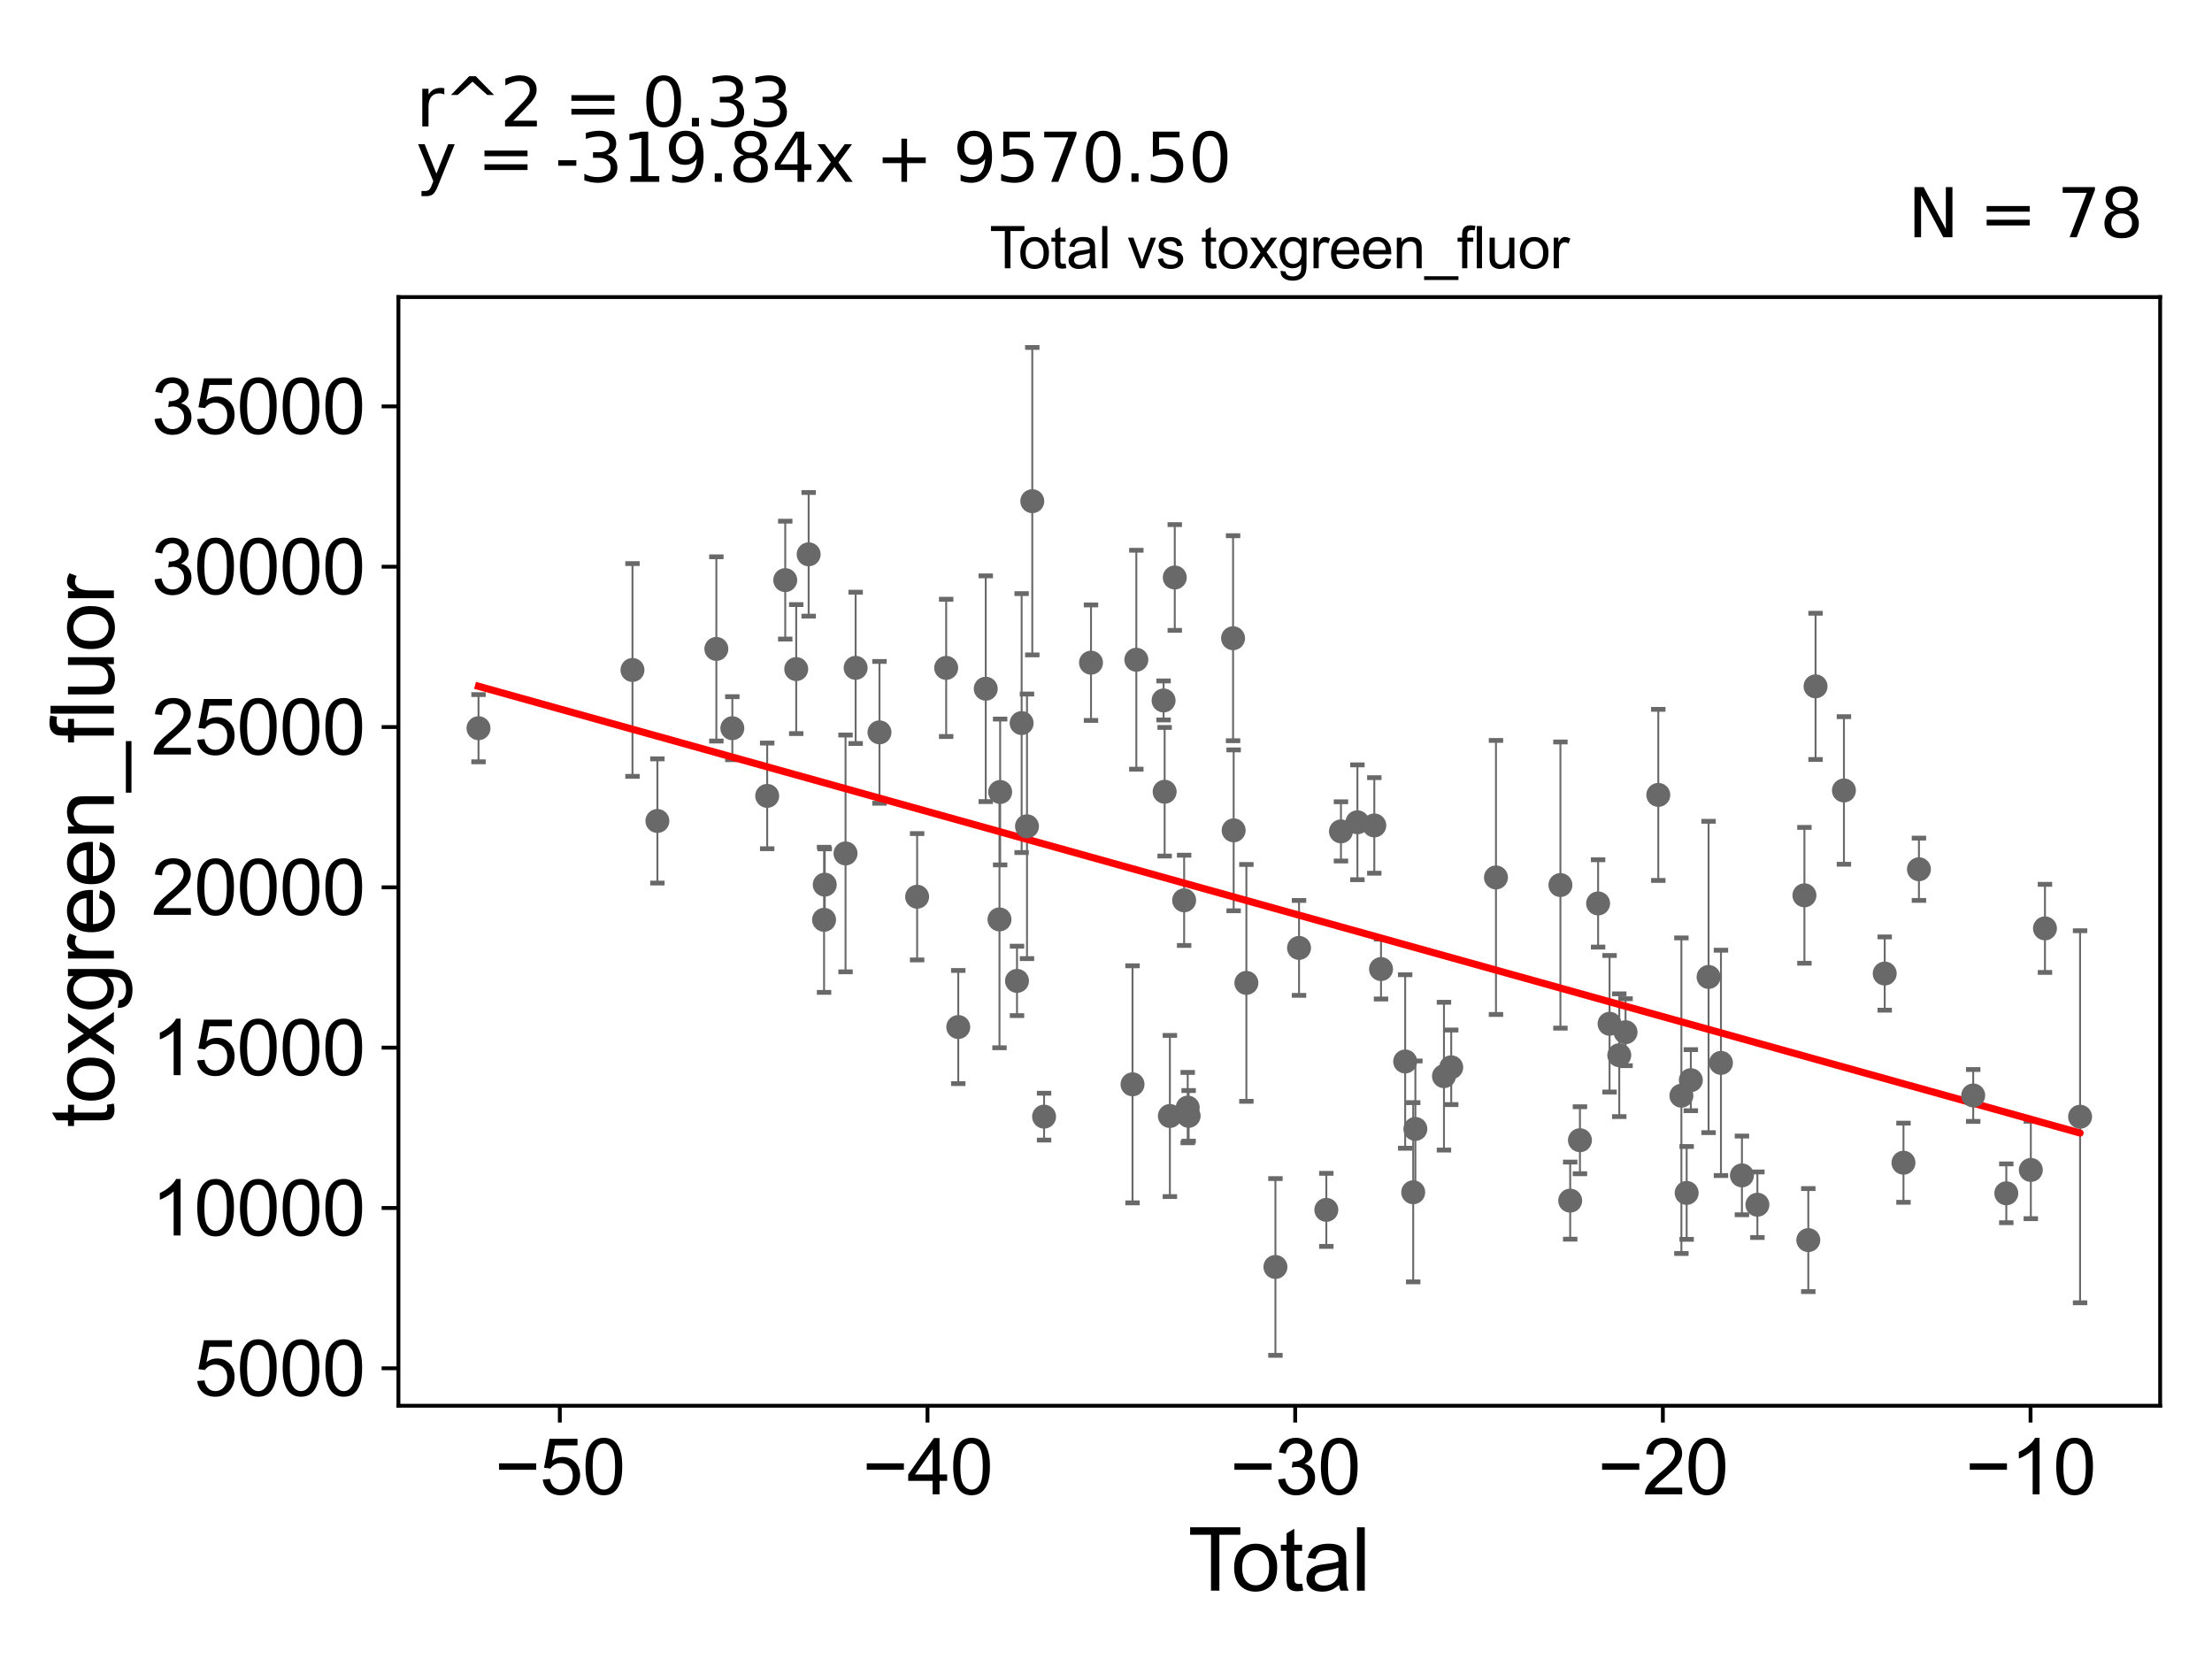 <?xml version="1.0" encoding="utf-8" standalone="no"?>
<!DOCTYPE svg PUBLIC "-//W3C//DTD SVG 1.1//EN"
  "http://www.w3.org/Graphics/SVG/1.1/DTD/svg11.dtd">
<svg xmlns:xlink="http://www.w3.org/1999/xlink" width="460.8pt" height="345.6pt" viewBox="0 0 460.8 345.6" xmlns="http://www.w3.org/2000/svg" version="1.1">
 <defs>
  <style type="text/css">*{stroke-linejoin: round; stroke-linecap: butt}</style>
 </defs>
 <g id="figure_1">
  <g id="patch_1">
   <path d="M 0 345.6 
L 460.8 345.6 
L 460.8 0 
L 0 0 
z
" style="fill: #ffffff"/>
  </g>
  <g id="axes_1">
   <g id="patch_2">
    <path d="M 83 292.84 
L 450 292.84 
L 450 61.886 
L 83 61.886 
z
" style="fill: #ffffff"/>
   </g>
   <g id="PathCollection_1">
    <defs>
     <path id="mbc4349b631" d="M 0 1.118 
C 0.297 1.118 0.581 1 0.791 0.791 
C 1 0.581 1.118 0.297 1.118 0 
C 1.118 -0.297 1 -0.581 0.791 -0.791 
C 0.581 -1 0.297 -1.118 0 -1.118 
C -0.297 -1.118 -0.581 -1 -0.791 -0.791 
C -1 -0.581 -1.118 -0.297 -1.118 0 
C -1.118 0.297 -1 0.581 -0.791 0.791 
C -0.581 1 -0.297 1.118 0 1.118 
z
" style="stroke: #696969"/>
    </defs>
    <g clip-path="url(#p049170058e)">
     <use xlink:href="#mbc4349b631" x="99.682" y="151.698" style="fill: #696969; stroke: #696969"/>
     <use xlink:href="#mbc4349b631" x="242.394" y="145.917" style="fill: #696969; stroke: #696969"/>
     <use xlink:href="#mbc4349b631" x="242.616" y="164.936" style="fill: #696969; stroke: #696969"/>
     <use xlink:href="#mbc4349b631" x="244.727" y="120.3" style="fill: #696969; stroke: #696969"/>
     <use xlink:href="#mbc4349b631" x="246.677" y="187.554" style="fill: #696969; stroke: #696969"/>
     <use xlink:href="#mbc4349b631" x="247.422" y="230.733" style="fill: #696969; stroke: #696969"/>
     <use xlink:href="#mbc4349b631" x="247.614" y="232.456" style="fill: #696969; stroke: #696969"/>
     <use xlink:href="#mbc4349b631" x="256.871" y="132.955" style="fill: #696969; stroke: #696969"/>
     <use xlink:href="#mbc4349b631" x="256.993" y="172.976" style="fill: #696969; stroke: #696969"/>
     <use xlink:href="#mbc4349b631" x="375.894" y="186.512" style="fill: #696969; stroke: #696969"/>
     <use xlink:href="#mbc4349b631" x="426.003" y="193.397" style="fill: #696969; stroke: #696969"/>
     <use xlink:href="#mbc4349b631" x="236.719" y="137.433" style="fill: #696969; stroke: #696969"/>
     <use xlink:href="#mbc4349b631" x="270.611" y="197.469" style="fill: #696969; stroke: #696969"/>
     <use xlink:href="#mbc4349b631" x="279.346" y="173.192" style="fill: #696969; stroke: #696969"/>
     <use xlink:href="#mbc4349b631" x="282.775" y="171.296" style="fill: #696969; stroke: #696969"/>
     <use xlink:href="#mbc4349b631" x="286.293" y="171.952" style="fill: #696969; stroke: #696969"/>
     <use xlink:href="#mbc4349b631" x="287.692" y="201.873" style="fill: #696969; stroke: #696969"/>
     <use xlink:href="#mbc4349b631" x="292.723" y="221.125" style="fill: #696969; stroke: #696969"/>
     <use xlink:href="#mbc4349b631" x="345.453" y="165.592" style="fill: #696969; stroke: #696969"/>
     <use xlink:href="#mbc4349b631" x="338.632" y="215.026" style="fill: #696969; stroke: #696969"/>
     <use xlink:href="#mbc4349b631" x="335.302" y="213.267" style="fill: #696969; stroke: #696969"/>
     <use xlink:href="#mbc4349b631" x="332.914" y="188.201" style="fill: #696969; stroke: #696969"/>
     <use xlink:href="#mbc4349b631" x="311.639" y="182.788" style="fill: #696969; stroke: #696969"/>
     <use xlink:href="#mbc4349b631" x="351.362" y="248.508" style="fill: #696969; stroke: #696969"/>
     <use xlink:href="#mbc4349b631" x="325.063" y="184.37" style="fill: #696969; stroke: #696969"/>
     <use xlink:href="#mbc4349b631" x="378.213" y="142.982" style="fill: #696969; stroke: #696969"/>
     <use xlink:href="#mbc4349b631" x="217.501" y="232.617" style="fill: #696969; stroke: #696969"/>
     <use xlink:href="#mbc4349b631" x="131.758" y="139.567" style="fill: #696969; stroke: #696969"/>
     <use xlink:href="#mbc4349b631" x="136.948" y="171.023" style="fill: #696969; stroke: #696969"/>
     <use xlink:href="#mbc4349b631" x="149.229" y="135.183" style="fill: #696969; stroke: #696969"/>
     <use xlink:href="#mbc4349b631" x="152.558" y="151.699" style="fill: #696969; stroke: #696969"/>
     <use xlink:href="#mbc4349b631" x="159.82" y="165.797" style="fill: #696969; stroke: #696969"/>
     <use xlink:href="#mbc4349b631" x="163.58" y="120.851" style="fill: #696969; stroke: #696969"/>
     <use xlink:href="#mbc4349b631" x="165.867" y="139.384" style="fill: #696969; stroke: #696969"/>
     <use xlink:href="#mbc4349b631" x="168.458" y="115.475" style="fill: #696969; stroke: #696969"/>
     <use xlink:href="#mbc4349b631" x="171.668" y="191.612" style="fill: #696969; stroke: #696969"/>
     <use xlink:href="#mbc4349b631" x="171.809" y="184.291" style="fill: #696969; stroke: #696969"/>
     <use xlink:href="#mbc4349b631" x="176.14" y="177.787" style="fill: #696969; stroke: #696969"/>
     <use xlink:href="#mbc4349b631" x="227.275" y="138.047" style="fill: #696969; stroke: #696969"/>
     <use xlink:href="#mbc4349b631" x="178.246" y="139.125" style="fill: #696969; stroke: #696969"/>
     <use xlink:href="#mbc4349b631" x="191.054" y="186.806" style="fill: #696969; stroke: #696969"/>
     <use xlink:href="#mbc4349b631" x="197.105" y="139.132" style="fill: #696969; stroke: #696969"/>
     <use xlink:href="#mbc4349b631" x="392.619" y="202.807" style="fill: #696969; stroke: #696969"/>
     <use xlink:href="#mbc4349b631" x="205.348" y="143.472" style="fill: #696969; stroke: #696969"/>
     <use xlink:href="#mbc4349b631" x="384.125" y="164.664" style="fill: #696969; stroke: #696969"/>
     <use xlink:href="#mbc4349b631" x="208.349" y="164.985" style="fill: #696969; stroke: #696969"/>
     <use xlink:href="#mbc4349b631" x="211.86" y="204.339" style="fill: #696969; stroke: #696969"/>
     <use xlink:href="#mbc4349b631" x="212.826" y="150.631" style="fill: #696969; stroke: #696969"/>
     <use xlink:href="#mbc4349b631" x="213.942" y="172.137" style="fill: #696969; stroke: #696969"/>
     <use xlink:href="#mbc4349b631" x="215.045" y="104.407" style="fill: #696969; stroke: #696969"/>
     <use xlink:href="#mbc4349b631" x="183.213" y="152.562" style="fill: #696969; stroke: #696969"/>
     <use xlink:href="#mbc4349b631" x="329.131" y="237.529" style="fill: #696969; stroke: #696969"/>
    </g>
   </g>
   <g id="PathCollection_2">
    <g clip-path="url(#p049170058e)">
     <use xlink:href="#mbc4349b631" x="376.701" y="258.336" style="fill: #696969; stroke: #696969"/>
     <use xlink:href="#mbc4349b631" x="265.695" y="263.93" style="fill: #696969; stroke: #696969"/>
     <use xlink:href="#mbc4349b631" x="302.318" y="222.338" style="fill: #696969; stroke: #696969"/>
     <use xlink:href="#mbc4349b631" x="199.622" y="213.95" style="fill: #696969; stroke: #696969"/>
     <use xlink:href="#mbc4349b631" x="208.212" y="191.532" style="fill: #696969; stroke: #696969"/>
     <use xlink:href="#mbc4349b631" x="235.927" y="225.885" style="fill: #696969; stroke: #696969"/>
     <use xlink:href="#mbc4349b631" x="243.707" y="232.482" style="fill: #696969; stroke: #696969"/>
     <use xlink:href="#mbc4349b631" x="259.644" y="204.751" style="fill: #696969; stroke: #696969"/>
     <use xlink:href="#mbc4349b631" x="433.318" y="232.637" style="fill: #696969; stroke: #696969"/>
     <use xlink:href="#mbc4349b631" x="294.397" y="248.37" style="fill: #696969; stroke: #696969"/>
     <use xlink:href="#mbc4349b631" x="294.847" y="235.179" style="fill: #696969; stroke: #696969"/>
     <use xlink:href="#mbc4349b631" x="276.298" y="252.036" style="fill: #696969; stroke: #696969"/>
     <use xlink:href="#mbc4349b631" x="300.804" y="224.184" style="fill: #696969; stroke: #696969"/>
    </g>
   </g>
   <g id="PathCollection_3">
    <g clip-path="url(#p049170058e)">
     <use xlink:href="#mbc4349b631" x="352.231" y="225.017" style="fill: #696969; stroke: #696969"/>
     <use xlink:href="#mbc4349b631" x="423.058" y="243.723" style="fill: #696969; stroke: #696969"/>
     <use xlink:href="#mbc4349b631" x="417.949" y="248.587" style="fill: #696969; stroke: #696969"/>
     <use xlink:href="#mbc4349b631" x="411.057" y="228.203" style="fill: #696969; stroke: #696969"/>
     <use xlink:href="#mbc4349b631" x="399.75" y="181.083" style="fill: #696969; stroke: #696969"/>
     <use xlink:href="#mbc4349b631" x="396.529" y="242.213" style="fill: #696969; stroke: #696969"/>
     <use xlink:href="#mbc4349b631" x="337.324" y="219.821" style="fill: #696969; stroke: #696969"/>
     <use xlink:href="#mbc4349b631" x="327.1" y="250.113" style="fill: #696969; stroke: #696969"/>
     <use xlink:href="#mbc4349b631" x="362.877" y="244.855" style="fill: #696969; stroke: #696969"/>
     <use xlink:href="#mbc4349b631" x="358.506" y="221.417" style="fill: #696969; stroke: #696969"/>
     <use xlink:href="#mbc4349b631" x="355.927" y="203.518" style="fill: #696969; stroke: #696969"/>
     <use xlink:href="#mbc4349b631" x="350.265" y="228.251" style="fill: #696969; stroke: #696969"/>
     <use xlink:href="#mbc4349b631" x="366.098" y="250.966" style="fill: #696969; stroke: #696969"/>
    </g>
   </g>
   <g id="matplotlib.axis_1">
    <g id="xtick_1">
     <g id="line2d_1">
      <defs>
       <path id="meafec0bc08" d="M 0 0 
L 0 3.5 
" style="stroke: #000000; stroke-width: 0.8"/>
      </defs>
      <g>
       <use xlink:href="#meafec0bc08" x="116.621" y="292.84" style="stroke: #000000; stroke-width: 0.8"/>
      </g>
     </g>
     <g id="text_1">
      <!-- −50 -->
      <g transform="translate(103.051 311.293)scale(0.16 -0.16)">
       <defs>
        <path id="ArialMT-2212" d="M 3381 1997 
L 356 1997 
L 356 2522 
L 3381 2522 
L 3381 1997 
z
" transform="scale(0.016)"/>
        <path id="ArialMT-35" d="M 266 1200 
L 856 1250 
Q 922 819 1161 601 
Q 1400 384 1738 384 
Q 2144 384 2425 690 
Q 2706 997 2706 1503 
Q 2706 1984 2436 2262 
Q 2166 2541 1728 2541 
Q 1456 2541 1237 2417 
Q 1019 2294 894 2097 
L 366 2166 
L 809 4519 
L 3088 4519 
L 3088 3981 
L 1259 3981 
L 1013 2750 
Q 1425 3038 1878 3038 
Q 2478 3038 2890 2622 
Q 3303 2206 3303 1553 
Q 3303 931 2941 478 
Q 2500 -78 1738 -78 
Q 1113 -78 717 272 
Q 322 622 266 1200 
z
" transform="scale(0.016)"/>
        <path id="ArialMT-30" d="M 266 2259 
Q 266 3072 433 3567 
Q 600 4063 929 4331 
Q 1259 4600 1759 4600 
Q 2128 4600 2406 4451 
Q 2684 4303 2865 4023 
Q 3047 3744 3150 3342 
Q 3253 2941 3253 2259 
Q 3253 1453 3087 958 
Q 2922 463 2592 192 
Q 2263 -78 1759 -78 
Q 1097 -78 719 397 
Q 266 969 266 2259 
z
M 844 2259 
Q 844 1131 1108 757 
Q 1372 384 1759 384 
Q 2147 384 2411 759 
Q 2675 1134 2675 2259 
Q 2675 3391 2411 3762 
Q 2147 4134 1753 4134 
Q 1366 4134 1134 3806 
Q 844 3388 844 2259 
z
" transform="scale(0.016)"/>
       </defs>
       <use xlink:href="#ArialMT-2212"/>
       <use xlink:href="#ArialMT-35" x="58.398"/>
       <use xlink:href="#ArialMT-30" x="114.014"/>
      </g>
     </g>
    </g>
    <g id="xtick_2">
     <g id="line2d_2">
      <g>
       <use xlink:href="#meafec0bc08" x="193.216" y="292.84" style="stroke: #000000; stroke-width: 0.8"/>
      </g>
     </g>
     <g id="text_2">
      <!-- −40 -->
      <g transform="translate(179.646 311.293)scale(0.16 -0.16)">
       <defs>
        <path id="ArialMT-34" d="M 2069 0 
L 2069 1097 
L 81 1097 
L 81 1613 
L 2172 4581 
L 2631 4581 
L 2631 1613 
L 3250 1613 
L 3250 1097 
L 2631 1097 
L 2631 0 
L 2069 0 
z
M 2069 1613 
L 2069 3678 
L 634 1613 
L 2069 1613 
z
" transform="scale(0.016)"/>
       </defs>
       <use xlink:href="#ArialMT-2212"/>
       <use xlink:href="#ArialMT-34" x="58.398"/>
       <use xlink:href="#ArialMT-30" x="114.014"/>
      </g>
     </g>
    </g>
    <g id="xtick_3">
     <g id="line2d_3">
      <g>
       <use xlink:href="#meafec0bc08" x="269.811" y="292.84" style="stroke: #000000; stroke-width: 0.8"/>
      </g>
     </g>
     <g id="text_3">
      <!-- −30 -->
      <g transform="translate(256.241 311.293)scale(0.16 -0.16)">
       <defs>
        <path id="ArialMT-33" d="M 269 1209 
L 831 1284 
Q 928 806 1161 595 
Q 1394 384 1728 384 
Q 2125 384 2398 659 
Q 2672 934 2672 1341 
Q 2672 1728 2419 1979 
Q 2166 2231 1775 2231 
Q 1616 2231 1378 2169 
L 1441 2663 
Q 1497 2656 1531 2656 
Q 1891 2656 2178 2843 
Q 2466 3031 2466 3422 
Q 2466 3731 2256 3934 
Q 2047 4138 1716 4138 
Q 1388 4138 1169 3931 
Q 950 3725 888 3313 
L 325 3413 
Q 428 3978 793 4289 
Q 1159 4600 1703 4600 
Q 2078 4600 2393 4439 
Q 2709 4278 2876 4000 
Q 3044 3722 3044 3409 
Q 3044 3113 2884 2869 
Q 2725 2625 2413 2481 
Q 2819 2388 3044 2092 
Q 3269 1797 3269 1353 
Q 3269 753 2831 336 
Q 2394 -81 1725 -81 
Q 1122 -81 723 278 
Q 325 638 269 1209 
z
" transform="scale(0.016)"/>
       </defs>
       <use xlink:href="#ArialMT-2212"/>
       <use xlink:href="#ArialMT-33" x="58.398"/>
       <use xlink:href="#ArialMT-30" x="114.014"/>
      </g>
     </g>
    </g>
    <g id="xtick_4">
     <g id="line2d_4">
      <g>
       <use xlink:href="#meafec0bc08" x="346.406" y="292.84" style="stroke: #000000; stroke-width: 0.8"/>
      </g>
     </g>
     <g id="text_4">
      <!-- −20 -->
      <g transform="translate(332.836 311.293)scale(0.16 -0.16)">
       <defs>
        <path id="ArialMT-32" d="M 3222 541 
L 3222 0 
L 194 0 
Q 188 203 259 391 
Q 375 700 629 1000 
Q 884 1300 1366 1694 
Q 2113 2306 2375 2664 
Q 2638 3022 2638 3341 
Q 2638 3675 2398 3904 
Q 2159 4134 1775 4134 
Q 1369 4134 1125 3890 
Q 881 3647 878 3216 
L 300 3275 
Q 359 3922 746 4261 
Q 1134 4600 1788 4600 
Q 2447 4600 2831 4234 
Q 3216 3869 3216 3328 
Q 3216 3053 3103 2787 
Q 2991 2522 2730 2228 
Q 2469 1934 1863 1422 
Q 1356 997 1212 845 
Q 1069 694 975 541 
L 3222 541 
z
" transform="scale(0.016)"/>
       </defs>
       <use xlink:href="#ArialMT-2212"/>
       <use xlink:href="#ArialMT-32" x="58.398"/>
       <use xlink:href="#ArialMT-30" x="114.014"/>
      </g>
     </g>
    </g>
    <g id="xtick_5">
     <g id="line2d_5">
      <g>
       <use xlink:href="#meafec0bc08" x="423.001" y="292.84" style="stroke: #000000; stroke-width: 0.8"/>
      </g>
     </g>
     <g id="text_5">
      <!-- −10 -->
      <g transform="translate(409.431 311.293)scale(0.16 -0.16)">
       <defs>
        <path id="ArialMT-31" d="M 2384 0 
L 1822 0 
L 1822 3584 
Q 1619 3391 1289 3197 
Q 959 3003 697 2906 
L 697 3450 
Q 1169 3672 1522 3987 
Q 1875 4303 2022 4600 
L 2384 4600 
L 2384 0 
z
" transform="scale(0.016)"/>
       </defs>
       <use xlink:href="#ArialMT-2212"/>
       <use xlink:href="#ArialMT-31" x="58.398"/>
       <use xlink:href="#ArialMT-30" x="114.014"/>
      </g>
     </g>
    </g>
    <g id="text_6">
     <!-- Total -->
     <g transform="translate(247.495 331.357)scale(0.18 -0.18)">
      <defs>
       <path id="ArialMT-54" d="M 1659 0 
L 1659 4041 
L 150 4041 
L 150 4581 
L 3781 4581 
L 3781 4041 
L 2266 4041 
L 2266 0 
L 1659 0 
z
" transform="scale(0.016)"/>
       <path id="ArialMT-6f" d="M 213 1659 
Q 213 2581 725 3025 
Q 1153 3394 1769 3394 
Q 2453 3394 2887 2945 
Q 3322 2497 3322 1706 
Q 3322 1066 3130 698 
Q 2938 331 2570 128 
Q 2203 -75 1769 -75 
Q 1072 -75 642 372 
Q 213 819 213 1659 
z
M 791 1659 
Q 791 1022 1069 705 
Q 1347 388 1769 388 
Q 2188 388 2466 706 
Q 2744 1025 2744 1678 
Q 2744 2294 2464 2611 
Q 2184 2928 1769 2928 
Q 1347 2928 1069 2612 
Q 791 2297 791 1659 
z
" transform="scale(0.016)"/>
       <path id="ArialMT-74" d="M 1650 503 
L 1731 6 
Q 1494 -44 1306 -44 
Q 1000 -44 831 53 
Q 663 150 594 308 
Q 525 466 525 972 
L 525 2881 
L 113 2881 
L 113 3319 
L 525 3319 
L 525 4141 
L 1084 4478 
L 1084 3319 
L 1650 3319 
L 1650 2881 
L 1084 2881 
L 1084 941 
Q 1084 700 1114 631 
Q 1144 563 1211 522 
Q 1278 481 1403 481 
Q 1497 481 1650 503 
z
" transform="scale(0.016)"/>
       <path id="ArialMT-61" d="M 2588 409 
Q 2275 144 1986 34 
Q 1697 -75 1366 -75 
Q 819 -75 525 192 
Q 231 459 231 875 
Q 231 1119 342 1320 
Q 453 1522 633 1644 
Q 813 1766 1038 1828 
Q 1203 1872 1538 1913 
Q 2219 1994 2541 2106 
Q 2544 2222 2544 2253 
Q 2544 2597 2384 2738 
Q 2169 2928 1744 2928 
Q 1347 2928 1158 2789 
Q 969 2650 878 2297 
L 328 2372 
Q 403 2725 575 2942 
Q 747 3159 1072 3276 
Q 1397 3394 1825 3394 
Q 2250 3394 2515 3294 
Q 2781 3194 2906 3042 
Q 3031 2891 3081 2659 
Q 3109 2516 3109 2141 
L 3109 1391 
Q 3109 606 3145 398 
Q 3181 191 3288 0 
L 2700 0 
Q 2613 175 2588 409 
z
M 2541 1666 
Q 2234 1541 1622 1453 
Q 1275 1403 1131 1340 
Q 988 1278 909 1158 
Q 831 1038 831 891 
Q 831 666 1001 516 
Q 1172 366 1500 366 
Q 1825 366 2078 508 
Q 2331 650 2450 897 
Q 2541 1088 2541 1459 
L 2541 1666 
z
" transform="scale(0.016)"/>
       <path id="ArialMT-6c" d="M 409 0 
L 409 4581 
L 972 4581 
L 972 0 
L 409 0 
z
" transform="scale(0.016)"/>
      </defs>
      <use xlink:href="#ArialMT-54"/>
      <use xlink:href="#ArialMT-6f" x="49.959"/>
      <use xlink:href="#ArialMT-74" x="105.574"/>
      <use xlink:href="#ArialMT-61" x="133.357"/>
      <use xlink:href="#ArialMT-6c" x="188.973"/>
     </g>
    </g>
   </g>
   <g id="matplotlib.axis_2">
    <g id="ytick_1">
     <g id="line2d_6">
      <defs>
       <path id="mc989c6f0a9" d="M 0 0 
L -3.5 0 
" style="stroke: #000000; stroke-width: 0.8"/>
      </defs>
      <g>
       <use xlink:href="#mc989c6f0a9" x="83" y="285.042" style="stroke: #000000; stroke-width: 0.8"/>
      </g>
     </g>
     <g id="text_7">
      <!-- 5000 -->
      <g transform="translate(40.41 290.769)scale(0.16 -0.16)">
       <use xlink:href="#ArialMT-35"/>
       <use xlink:href="#ArialMT-30" x="55.615"/>
       <use xlink:href="#ArialMT-30" x="111.23"/>
       <use xlink:href="#ArialMT-30" x="166.846"/>
      </g>
     </g>
    </g>
    <g id="ytick_2">
     <g id="line2d_7">
      <g>
       <use xlink:href="#mc989c6f0a9" x="83" y="251.645" style="stroke: #000000; stroke-width: 0.8"/>
      </g>
     </g>
     <g id="text_8">
      <!-- 10000 -->
      <g transform="translate(31.512 257.371)scale(0.16 -0.16)">
       <use xlink:href="#ArialMT-31"/>
       <use xlink:href="#ArialMT-30" x="55.615"/>
       <use xlink:href="#ArialMT-30" x="111.23"/>
       <use xlink:href="#ArialMT-30" x="166.846"/>
       <use xlink:href="#ArialMT-30" x="222.461"/>
      </g>
     </g>
    </g>
    <g id="ytick_3">
     <g id="line2d_8">
      <g>
       <use xlink:href="#mc989c6f0a9" x="83" y="218.247" style="stroke: #000000; stroke-width: 0.8"/>
      </g>
     </g>
     <g id="text_9">
      <!-- 15000 -->
      <g transform="translate(31.512 223.973)scale(0.16 -0.16)">
       <use xlink:href="#ArialMT-31"/>
       <use xlink:href="#ArialMT-35" x="55.615"/>
       <use xlink:href="#ArialMT-30" x="111.23"/>
       <use xlink:href="#ArialMT-30" x="166.846"/>
       <use xlink:href="#ArialMT-30" x="222.461"/>
      </g>
     </g>
    </g>
    <g id="ytick_4">
     <g id="line2d_9">
      <g>
       <use xlink:href="#mc989c6f0a9" x="83" y="184.849" style="stroke: #000000; stroke-width: 0.8"/>
      </g>
     </g>
     <g id="text_10">
      <!-- 20000 -->
      <g transform="translate(31.512 190.575)scale(0.16 -0.16)">
       <use xlink:href="#ArialMT-32"/>
       <use xlink:href="#ArialMT-30" x="55.615"/>
       <use xlink:href="#ArialMT-30" x="111.23"/>
       <use xlink:href="#ArialMT-30" x="166.846"/>
       <use xlink:href="#ArialMT-30" x="222.461"/>
      </g>
     </g>
    </g>
    <g id="ytick_5">
     <g id="line2d_10">
      <g>
       <use xlink:href="#mc989c6f0a9" x="83" y="151.451" style="stroke: #000000; stroke-width: 0.8"/>
      </g>
     </g>
     <g id="text_11">
      <!-- 25000 -->
      <g transform="translate(31.512 157.177)scale(0.16 -0.16)">
       <use xlink:href="#ArialMT-32"/>
       <use xlink:href="#ArialMT-35" x="55.615"/>
       <use xlink:href="#ArialMT-30" x="111.23"/>
       <use xlink:href="#ArialMT-30" x="166.846"/>
       <use xlink:href="#ArialMT-30" x="222.461"/>
      </g>
     </g>
    </g>
    <g id="ytick_6">
     <g id="line2d_11">
      <g>
       <use xlink:href="#mc989c6f0a9" x="83" y="118.053" style="stroke: #000000; stroke-width: 0.8"/>
      </g>
     </g>
     <g id="text_12">
      <!-- 30000 -->
      <g transform="translate(31.512 123.779)scale(0.16 -0.16)">
       <use xlink:href="#ArialMT-33"/>
       <use xlink:href="#ArialMT-30" x="55.615"/>
       <use xlink:href="#ArialMT-30" x="111.23"/>
       <use xlink:href="#ArialMT-30" x="166.846"/>
       <use xlink:href="#ArialMT-30" x="222.461"/>
      </g>
     </g>
    </g>
    <g id="ytick_7">
     <g id="line2d_12">
      <g>
       <use xlink:href="#mc989c6f0a9" x="83" y="84.655" style="stroke: #000000; stroke-width: 0.8"/>
      </g>
     </g>
     <g id="text_13">
      <!-- 35000 -->
      <g transform="translate(31.512 90.381)scale(0.16 -0.16)">
       <use xlink:href="#ArialMT-33"/>
       <use xlink:href="#ArialMT-35" x="55.615"/>
       <use xlink:href="#ArialMT-30" x="111.23"/>
       <use xlink:href="#ArialMT-30" x="166.846"/>
       <use xlink:href="#ArialMT-30" x="222.461"/>
      </g>
     </g>
    </g>
    <g id="text_14">
     <!-- toxgreen_fluor -->
     <g transform="translate(23.724 234.895)rotate(-90)scale(0.18 -0.18)">
      <defs>
       <path id="ArialMT-78" d="M 47 0 
L 1259 1725 
L 138 3319 
L 841 3319 
L 1350 2541 
Q 1494 2319 1581 2169 
Q 1719 2375 1834 2534 
L 2394 3319 
L 3066 3319 
L 1919 1756 
L 3153 0 
L 2463 0 
L 1781 1031 
L 1600 1309 
L 728 0 
L 47 0 
z
" transform="scale(0.016)"/>
       <path id="ArialMT-67" d="M 319 -275 
L 866 -356 
Q 900 -609 1056 -725 
Q 1266 -881 1628 -881 
Q 2019 -881 2231 -725 
Q 2444 -569 2519 -288 
Q 2563 -116 2559 434 
Q 2191 0 1641 0 
Q 956 0 581 494 
Q 206 988 206 1678 
Q 206 2153 378 2554 
Q 550 2956 876 3175 
Q 1203 3394 1644 3394 
Q 2231 3394 2613 2919 
L 2613 3319 
L 3131 3319 
L 3131 450 
Q 3131 -325 2973 -648 
Q 2816 -972 2473 -1159 
Q 2131 -1347 1631 -1347 
Q 1038 -1347 672 -1080 
Q 306 -813 319 -275 
z
M 784 1719 
Q 784 1066 1043 766 
Q 1303 466 1694 466 
Q 2081 466 2343 764 
Q 2606 1063 2606 1700 
Q 2606 2309 2336 2618 
Q 2066 2928 1684 2928 
Q 1309 2928 1046 2623 
Q 784 2319 784 1719 
z
" transform="scale(0.016)"/>
       <path id="ArialMT-72" d="M 416 0 
L 416 3319 
L 922 3319 
L 922 2816 
Q 1116 3169 1280 3281 
Q 1444 3394 1641 3394 
Q 1925 3394 2219 3213 
L 2025 2691 
Q 1819 2813 1613 2813 
Q 1428 2813 1281 2702 
Q 1134 2591 1072 2394 
Q 978 2094 978 1738 
L 978 0 
L 416 0 
z
" transform="scale(0.016)"/>
       <path id="ArialMT-65" d="M 2694 1069 
L 3275 997 
Q 3138 488 2766 206 
Q 2394 -75 1816 -75 
Q 1088 -75 661 373 
Q 234 822 234 1631 
Q 234 2469 665 2931 
Q 1097 3394 1784 3394 
Q 2450 3394 2872 2941 
Q 3294 2488 3294 1666 
Q 3294 1616 3291 1516 
L 816 1516 
Q 847 969 1125 678 
Q 1403 388 1819 388 
Q 2128 388 2347 550 
Q 2566 713 2694 1069 
z
M 847 1978 
L 2700 1978 
Q 2663 2397 2488 2606 
Q 2219 2931 1791 2931 
Q 1403 2931 1139 2672 
Q 875 2413 847 1978 
z
" transform="scale(0.016)"/>
       <path id="ArialMT-6e" d="M 422 0 
L 422 3319 
L 928 3319 
L 928 2847 
Q 1294 3394 1984 3394 
Q 2284 3394 2536 3286 
Q 2788 3178 2913 3003 
Q 3038 2828 3088 2588 
Q 3119 2431 3119 2041 
L 3119 0 
L 2556 0 
L 2556 2019 
Q 2556 2363 2490 2533 
Q 2425 2703 2258 2804 
Q 2091 2906 1866 2906 
Q 1506 2906 1245 2678 
Q 984 2450 984 1813 
L 984 0 
L 422 0 
z
" transform="scale(0.016)"/>
       <path id="ArialMT-5f" d="M -97 -1272 
L -97 -866 
L 3631 -866 
L 3631 -1272 
L -97 -1272 
z
" transform="scale(0.016)"/>
       <path id="ArialMT-66" d="M 556 0 
L 556 2881 
L 59 2881 
L 59 3319 
L 556 3319 
L 556 3672 
Q 556 4006 616 4169 
Q 697 4388 901 4523 
Q 1106 4659 1475 4659 
Q 1713 4659 2000 4603 
L 1916 4113 
Q 1741 4144 1584 4144 
Q 1328 4144 1222 4034 
Q 1116 3925 1116 3625 
L 1116 3319 
L 1763 3319 
L 1763 2881 
L 1116 2881 
L 1116 0 
L 556 0 
z
" transform="scale(0.016)"/>
       <path id="ArialMT-75" d="M 2597 0 
L 2597 488 
Q 2209 -75 1544 -75 
Q 1250 -75 995 37 
Q 741 150 617 320 
Q 494 491 444 738 
Q 409 903 409 1263 
L 409 3319 
L 972 3319 
L 972 1478 
Q 972 1038 1006 884 
Q 1059 663 1231 536 
Q 1403 409 1656 409 
Q 1909 409 2131 539 
Q 2353 669 2445 892 
Q 2538 1116 2538 1541 
L 2538 3319 
L 3100 3319 
L 3100 0 
L 2597 0 
z
" transform="scale(0.016)"/>
      </defs>
      <use xlink:href="#ArialMT-74"/>
      <use xlink:href="#ArialMT-6f" x="27.783"/>
      <use xlink:href="#ArialMT-78" x="83.398"/>
      <use xlink:href="#ArialMT-67" x="133.398"/>
      <use xlink:href="#ArialMT-72" x="189.014"/>
      <use xlink:href="#ArialMT-65" x="222.314"/>
      <use xlink:href="#ArialMT-65" x="277.93"/>
      <use xlink:href="#ArialMT-6e" x="333.545"/>
      <use xlink:href="#ArialMT-5f" x="389.16"/>
      <use xlink:href="#ArialMT-66" x="444.775"/>
      <use xlink:href="#ArialMT-6c" x="472.559"/>
      <use xlink:href="#ArialMT-75" x="494.775"/>
      <use xlink:href="#ArialMT-6f" x="550.391"/>
      <use xlink:href="#ArialMT-72" x="606.006"/>
     </g>
    </g>
   </g>
   <g id="LineCollection_1">
    <path d="M 99.682 158.7 
L 99.682 144.695 
" clip-path="url(#p049170058e)" style="fill: none; stroke: #696969; stroke-width: 0.4"/>
    <path d="M 242.394 149.981 
L 242.394 141.852 
" clip-path="url(#p049170058e)" style="fill: none; stroke: #696969; stroke-width: 0.4"/>
    <path d="M 242.616 178.333 
L 242.616 151.538 
" clip-path="url(#p049170058e)" style="fill: none; stroke: #696969; stroke-width: 0.4"/>
    <path d="M 244.727 131.314 
L 244.727 109.286 
" clip-path="url(#p049170058e)" style="fill: none; stroke: #696969; stroke-width: 0.4"/>
    <path d="M 246.677 196.957 
L 246.677 178.151 
" clip-path="url(#p049170058e)" style="fill: none; stroke: #696969; stroke-width: 0.4"/>
    <path d="M 247.422 238.059 
L 247.422 223.407 
" clip-path="url(#p049170058e)" style="fill: none; stroke: #696969; stroke-width: 0.4"/>
    <path d="M 247.614 237.731 
L 247.614 227.181 
" clip-path="url(#p049170058e)" style="fill: none; stroke: #696969; stroke-width: 0.4"/>
    <path d="M 256.871 154.31 
L 256.871 111.599 
" clip-path="url(#p049170058e)" style="fill: none; stroke: #696969; stroke-width: 0.4"/>
    <path d="M 256.993 189.734 
L 256.993 156.218 
" clip-path="url(#p049170058e)" style="fill: none; stroke: #696969; stroke-width: 0.4"/>
    <path d="M 375.894 200.66 
L 375.894 172.364 
" clip-path="url(#p049170058e)" style="fill: none; stroke: #696969; stroke-width: 0.4"/>
    <path d="M 426.003 202.572 
L 426.003 184.222 
" clip-path="url(#p049170058e)" style="fill: none; stroke: #696969; stroke-width: 0.4"/>
    <path d="M 236.719 160.236 
L 236.719 114.631 
" clip-path="url(#p049170058e)" style="fill: none; stroke: #696969; stroke-width: 0.4"/>
    <path d="M 270.611 207.356 
L 270.611 187.583 
" clip-path="url(#p049170058e)" style="fill: none; stroke: #696969; stroke-width: 0.4"/>
    <path d="M 279.346 179.359 
L 279.346 167.024 
" clip-path="url(#p049170058e)" style="fill: none; stroke: #696969; stroke-width: 0.4"/>
    <path d="M 282.775 183.254 
L 282.775 159.338 
" clip-path="url(#p049170058e)" style="fill: none; stroke: #696969; stroke-width: 0.4"/>
    <path d="M 286.293 181.903 
L 286.293 162.001 
" clip-path="url(#p049170058e)" style="fill: none; stroke: #696969; stroke-width: 0.4"/>
    <path d="M 287.692 208.11 
L 287.692 195.637 
" clip-path="url(#p049170058e)" style="fill: none; stroke: #696969; stroke-width: 0.4"/>
    <path d="M 292.723 239.199 
L 292.723 203.052 
" clip-path="url(#p049170058e)" style="fill: none; stroke: #696969; stroke-width: 0.4"/>
    <path d="M 345.453 183.411 
L 345.453 147.773 
" clip-path="url(#p049170058e)" style="fill: none; stroke: #696969; stroke-width: 0.4"/>
    <path d="M 338.632 222.001 
L 338.632 208.052 
" clip-path="url(#p049170058e)" style="fill: none; stroke: #696969; stroke-width: 0.4"/>
    <path d="M 335.302 227.489 
L 335.302 199.045 
" clip-path="url(#p049170058e)" style="fill: none; stroke: #696969; stroke-width: 0.4"/>
    <path d="M 332.914 197.295 
L 332.914 179.106 
" clip-path="url(#p049170058e)" style="fill: none; stroke: #696969; stroke-width: 0.4"/>
    <path d="M 311.639 211.329 
L 311.639 154.247 
" clip-path="url(#p049170058e)" style="fill: none; stroke: #696969; stroke-width: 0.4"/>
    <path d="M 351.362 258.178 
L 351.362 238.838 
" clip-path="url(#p049170058e)" style="fill: none; stroke: #696969; stroke-width: 0.4"/>
    <path d="M 325.063 214.18 
L 325.063 154.561 
" clip-path="url(#p049170058e)" style="fill: none; stroke: #696969; stroke-width: 0.4"/>
    <path d="M 378.213 158.217 
L 378.213 127.748 
" clip-path="url(#p049170058e)" style="fill: none; stroke: #696969; stroke-width: 0.4"/>
    <path d="M 217.501 237.498 
L 217.501 227.736 
" clip-path="url(#p049170058e)" style="fill: none; stroke: #696969; stroke-width: 0.4"/>
    <path d="M 131.758 161.732 
L 131.758 117.402 
" clip-path="url(#p049170058e)" style="fill: none; stroke: #696969; stroke-width: 0.4"/>
    <path d="M 136.948 183.958 
L 136.948 158.087 
" clip-path="url(#p049170058e)" style="fill: none; stroke: #696969; stroke-width: 0.4"/>
    <path d="M 149.229 154.373 
L 149.229 115.992 
" clip-path="url(#p049170058e)" style="fill: none; stroke: #696969; stroke-width: 0.4"/>
    <path d="M 152.558 158.265 
L 152.558 145.133 
" clip-path="url(#p049170058e)" style="fill: none; stroke: #696969; stroke-width: 0.4"/>
    <path d="M 159.82 176.804 
L 159.82 154.79 
" clip-path="url(#p049170058e)" style="fill: none; stroke: #696969; stroke-width: 0.4"/>
    <path d="M 163.58 133.13 
L 163.58 108.572 
" clip-path="url(#p049170058e)" style="fill: none; stroke: #696969; stroke-width: 0.4"/>
    <path d="M 165.867 152.819 
L 165.867 125.949 
" clip-path="url(#p049170058e)" style="fill: none; stroke: #696969; stroke-width: 0.4"/>
    <path d="M 168.458 128.354 
L 168.458 102.596 
" clip-path="url(#p049170058e)" style="fill: none; stroke: #696969; stroke-width: 0.4"/>
    <path d="M 171.668 206.725 
L 171.668 176.5 
" clip-path="url(#p049170058e)" style="fill: none; stroke: #696969; stroke-width: 0.4"/>
    <path d="M 171.809 191.755 
L 171.809 176.826 
" clip-path="url(#p049170058e)" style="fill: none; stroke: #696969; stroke-width: 0.4"/>
    <path d="M 176.14 202.454 
L 176.14 153.119 
" clip-path="url(#p049170058e)" style="fill: none; stroke: #696969; stroke-width: 0.4"/>
    <path d="M 227.275 150.077 
L 227.275 126.018 
" clip-path="url(#p049170058e)" style="fill: none; stroke: #696969; stroke-width: 0.4"/>
    <path d="M 178.246 154.884 
L 178.246 123.366 
" clip-path="url(#p049170058e)" style="fill: none; stroke: #696969; stroke-width: 0.4"/>
    <path d="M 191.054 199.965 
L 191.054 173.647 
" clip-path="url(#p049170058e)" style="fill: none; stroke: #696969; stroke-width: 0.4"/>
    <path d="M 197.105 153.43 
L 197.105 124.833 
" clip-path="url(#p049170058e)" style="fill: none; stroke: #696969; stroke-width: 0.4"/>
    <path d="M 392.619 210.438 
L 392.619 195.176 
" clip-path="url(#p049170058e)" style="fill: none; stroke: #696969; stroke-width: 0.4"/>
    <path d="M 205.348 166.982 
L 205.348 119.961 
" clip-path="url(#p049170058e)" style="fill: none; stroke: #696969; stroke-width: 0.4"/>
    <path d="M 384.125 180.038 
L 384.125 149.29 
" clip-path="url(#p049170058e)" style="fill: none; stroke: #696969; stroke-width: 0.4"/>
    <path d="M 208.349 180.17 
L 208.349 149.799 
" clip-path="url(#p049170058e)" style="fill: none; stroke: #696969; stroke-width: 0.4"/>
    <path d="M 211.86 211.568 
L 211.86 197.11 
" clip-path="url(#p049170058e)" style="fill: none; stroke: #696969; stroke-width: 0.4"/>
    <path d="M 212.826 177.599 
L 212.826 123.663 
" clip-path="url(#p049170058e)" style="fill: none; stroke: #696969; stroke-width: 0.4"/>
    <path d="M 213.942 199.693 
L 213.942 144.582 
" clip-path="url(#p049170058e)" style="fill: none; stroke: #696969; stroke-width: 0.4"/>
    <path d="M 215.045 136.43 
L 215.045 72.384 
" clip-path="url(#p049170058e)" style="fill: none; stroke: #696969; stroke-width: 0.4"/>
    <path d="M 183.213 167.334 
L 183.213 137.791 
" clip-path="url(#p049170058e)" style="fill: none; stroke: #696969; stroke-width: 0.4"/>
    <path d="M 329.131 244.505 
L 329.131 230.554 
" clip-path="url(#p049170058e)" style="fill: none; stroke: #696969; stroke-width: 0.4"/>
   </g>
   <g id="line2d_13">
    <defs>
     <path id="m0513a751c6" d="M 1.5 0 
L -1.5 -0 
" style="stroke: #696969"/>
    </defs>
    <g clip-path="url(#p049170058e)">
     <use xlink:href="#m0513a751c6" x="99.682" y="158.7" style="fill: #696969; stroke: #696969"/>
     <use xlink:href="#m0513a751c6" x="242.394" y="149.981" style="fill: #696969; stroke: #696969"/>
     <use xlink:href="#m0513a751c6" x="242.616" y="178.333" style="fill: #696969; stroke: #696969"/>
     <use xlink:href="#m0513a751c6" x="244.727" y="131.314" style="fill: #696969; stroke: #696969"/>
     <use xlink:href="#m0513a751c6" x="246.677" y="196.957" style="fill: #696969; stroke: #696969"/>
     <use xlink:href="#m0513a751c6" x="247.422" y="238.059" style="fill: #696969; stroke: #696969"/>
     <use xlink:href="#m0513a751c6" x="247.614" y="237.731" style="fill: #696969; stroke: #696969"/>
     <use xlink:href="#m0513a751c6" x="256.871" y="154.31" style="fill: #696969; stroke: #696969"/>
     <use xlink:href="#m0513a751c6" x="256.993" y="189.734" style="fill: #696969; stroke: #696969"/>
     <use xlink:href="#m0513a751c6" x="375.894" y="200.66" style="fill: #696969; stroke: #696969"/>
     <use xlink:href="#m0513a751c6" x="426.003" y="202.572" style="fill: #696969; stroke: #696969"/>
     <use xlink:href="#m0513a751c6" x="236.719" y="160.236" style="fill: #696969; stroke: #696969"/>
     <use xlink:href="#m0513a751c6" x="270.611" y="207.356" style="fill: #696969; stroke: #696969"/>
     <use xlink:href="#m0513a751c6" x="279.346" y="179.359" style="fill: #696969; stroke: #696969"/>
     <use xlink:href="#m0513a751c6" x="282.775" y="183.254" style="fill: #696969; stroke: #696969"/>
     <use xlink:href="#m0513a751c6" x="286.293" y="181.903" style="fill: #696969; stroke: #696969"/>
     <use xlink:href="#m0513a751c6" x="287.692" y="208.11" style="fill: #696969; stroke: #696969"/>
     <use xlink:href="#m0513a751c6" x="292.723" y="239.199" style="fill: #696969; stroke: #696969"/>
     <use xlink:href="#m0513a751c6" x="345.453" y="183.411" style="fill: #696969; stroke: #696969"/>
     <use xlink:href="#m0513a751c6" x="338.632" y="222.001" style="fill: #696969; stroke: #696969"/>
     <use xlink:href="#m0513a751c6" x="335.302" y="227.489" style="fill: #696969; stroke: #696969"/>
     <use xlink:href="#m0513a751c6" x="332.914" y="197.295" style="fill: #696969; stroke: #696969"/>
     <use xlink:href="#m0513a751c6" x="311.639" y="211.329" style="fill: #696969; stroke: #696969"/>
     <use xlink:href="#m0513a751c6" x="351.362" y="258.178" style="fill: #696969; stroke: #696969"/>
     <use xlink:href="#m0513a751c6" x="325.063" y="214.18" style="fill: #696969; stroke: #696969"/>
     <use xlink:href="#m0513a751c6" x="378.213" y="158.217" style="fill: #696969; stroke: #696969"/>
     <use xlink:href="#m0513a751c6" x="217.501" y="237.498" style="fill: #696969; stroke: #696969"/>
     <use xlink:href="#m0513a751c6" x="131.758" y="161.732" style="fill: #696969; stroke: #696969"/>
     <use xlink:href="#m0513a751c6" x="136.948" y="183.958" style="fill: #696969; stroke: #696969"/>
     <use xlink:href="#m0513a751c6" x="149.229" y="154.373" style="fill: #696969; stroke: #696969"/>
     <use xlink:href="#m0513a751c6" x="152.558" y="158.265" style="fill: #696969; stroke: #696969"/>
     <use xlink:href="#m0513a751c6" x="159.82" y="176.804" style="fill: #696969; stroke: #696969"/>
     <use xlink:href="#m0513a751c6" x="163.58" y="133.13" style="fill: #696969; stroke: #696969"/>
     <use xlink:href="#m0513a751c6" x="165.867" y="152.819" style="fill: #696969; stroke: #696969"/>
     <use xlink:href="#m0513a751c6" x="168.458" y="128.354" style="fill: #696969; stroke: #696969"/>
     <use xlink:href="#m0513a751c6" x="171.668" y="206.725" style="fill: #696969; stroke: #696969"/>
     <use xlink:href="#m0513a751c6" x="171.809" y="191.755" style="fill: #696969; stroke: #696969"/>
     <use xlink:href="#m0513a751c6" x="176.14" y="202.454" style="fill: #696969; stroke: #696969"/>
     <use xlink:href="#m0513a751c6" x="227.275" y="150.077" style="fill: #696969; stroke: #696969"/>
     <use xlink:href="#m0513a751c6" x="178.246" y="154.884" style="fill: #696969; stroke: #696969"/>
     <use xlink:href="#m0513a751c6" x="191.054" y="199.965" style="fill: #696969; stroke: #696969"/>
     <use xlink:href="#m0513a751c6" x="197.105" y="153.43" style="fill: #696969; stroke: #696969"/>
     <use xlink:href="#m0513a751c6" x="392.619" y="210.438" style="fill: #696969; stroke: #696969"/>
     <use xlink:href="#m0513a751c6" x="205.348" y="166.982" style="fill: #696969; stroke: #696969"/>
     <use xlink:href="#m0513a751c6" x="384.125" y="180.038" style="fill: #696969; stroke: #696969"/>
     <use xlink:href="#m0513a751c6" x="208.349" y="180.17" style="fill: #696969; stroke: #696969"/>
     <use xlink:href="#m0513a751c6" x="211.86" y="211.568" style="fill: #696969; stroke: #696969"/>
     <use xlink:href="#m0513a751c6" x="212.826" y="177.599" style="fill: #696969; stroke: #696969"/>
     <use xlink:href="#m0513a751c6" x="213.942" y="199.693" style="fill: #696969; stroke: #696969"/>
     <use xlink:href="#m0513a751c6" x="215.045" y="136.43" style="fill: #696969; stroke: #696969"/>
     <use xlink:href="#m0513a751c6" x="183.213" y="167.334" style="fill: #696969; stroke: #696969"/>
     <use xlink:href="#m0513a751c6" x="329.131" y="244.505" style="fill: #696969; stroke: #696969"/>
    </g>
   </g>
   <g id="line2d_14">
    <g clip-path="url(#p049170058e)">
     <use xlink:href="#m0513a751c6" x="99.682" y="144.695" style="fill: #696969; stroke: #696969"/>
     <use xlink:href="#m0513a751c6" x="242.394" y="141.852" style="fill: #696969; stroke: #696969"/>
     <use xlink:href="#m0513a751c6" x="242.616" y="151.538" style="fill: #696969; stroke: #696969"/>
     <use xlink:href="#m0513a751c6" x="244.727" y="109.286" style="fill: #696969; stroke: #696969"/>
     <use xlink:href="#m0513a751c6" x="246.677" y="178.151" style="fill: #696969; stroke: #696969"/>
     <use xlink:href="#m0513a751c6" x="247.422" y="223.407" style="fill: #696969; stroke: #696969"/>
     <use xlink:href="#m0513a751c6" x="247.614" y="227.181" style="fill: #696969; stroke: #696969"/>
     <use xlink:href="#m0513a751c6" x="256.871" y="111.599" style="fill: #696969; stroke: #696969"/>
     <use xlink:href="#m0513a751c6" x="256.993" y="156.218" style="fill: #696969; stroke: #696969"/>
     <use xlink:href="#m0513a751c6" x="375.894" y="172.364" style="fill: #696969; stroke: #696969"/>
     <use xlink:href="#m0513a751c6" x="426.003" y="184.222" style="fill: #696969; stroke: #696969"/>
     <use xlink:href="#m0513a751c6" x="236.719" y="114.631" style="fill: #696969; stroke: #696969"/>
     <use xlink:href="#m0513a751c6" x="270.611" y="187.583" style="fill: #696969; stroke: #696969"/>
     <use xlink:href="#m0513a751c6" x="279.346" y="167.024" style="fill: #696969; stroke: #696969"/>
     <use xlink:href="#m0513a751c6" x="282.775" y="159.338" style="fill: #696969; stroke: #696969"/>
     <use xlink:href="#m0513a751c6" x="286.293" y="162.001" style="fill: #696969; stroke: #696969"/>
     <use xlink:href="#m0513a751c6" x="287.692" y="195.637" style="fill: #696969; stroke: #696969"/>
     <use xlink:href="#m0513a751c6" x="292.723" y="203.052" style="fill: #696969; stroke: #696969"/>
     <use xlink:href="#m0513a751c6" x="345.453" y="147.773" style="fill: #696969; stroke: #696969"/>
     <use xlink:href="#m0513a751c6" x="338.632" y="208.052" style="fill: #696969; stroke: #696969"/>
     <use xlink:href="#m0513a751c6" x="335.302" y="199.045" style="fill: #696969; stroke: #696969"/>
     <use xlink:href="#m0513a751c6" x="332.914" y="179.106" style="fill: #696969; stroke: #696969"/>
     <use xlink:href="#m0513a751c6" x="311.639" y="154.247" style="fill: #696969; stroke: #696969"/>
     <use xlink:href="#m0513a751c6" x="351.362" y="238.838" style="fill: #696969; stroke: #696969"/>
     <use xlink:href="#m0513a751c6" x="325.063" y="154.561" style="fill: #696969; stroke: #696969"/>
     <use xlink:href="#m0513a751c6" x="378.213" y="127.748" style="fill: #696969; stroke: #696969"/>
     <use xlink:href="#m0513a751c6" x="217.501" y="227.736" style="fill: #696969; stroke: #696969"/>
     <use xlink:href="#m0513a751c6" x="131.758" y="117.402" style="fill: #696969; stroke: #696969"/>
     <use xlink:href="#m0513a751c6" x="136.948" y="158.087" style="fill: #696969; stroke: #696969"/>
     <use xlink:href="#m0513a751c6" x="149.229" y="115.992" style="fill: #696969; stroke: #696969"/>
     <use xlink:href="#m0513a751c6" x="152.558" y="145.133" style="fill: #696969; stroke: #696969"/>
     <use xlink:href="#m0513a751c6" x="159.82" y="154.79" style="fill: #696969; stroke: #696969"/>
     <use xlink:href="#m0513a751c6" x="163.58" y="108.572" style="fill: #696969; stroke: #696969"/>
     <use xlink:href="#m0513a751c6" x="165.867" y="125.949" style="fill: #696969; stroke: #696969"/>
     <use xlink:href="#m0513a751c6" x="168.458" y="102.596" style="fill: #696969; stroke: #696969"/>
     <use xlink:href="#m0513a751c6" x="171.668" y="176.5" style="fill: #696969; stroke: #696969"/>
     <use xlink:href="#m0513a751c6" x="171.809" y="176.826" style="fill: #696969; stroke: #696969"/>
     <use xlink:href="#m0513a751c6" x="176.14" y="153.119" style="fill: #696969; stroke: #696969"/>
     <use xlink:href="#m0513a751c6" x="227.275" y="126.018" style="fill: #696969; stroke: #696969"/>
     <use xlink:href="#m0513a751c6" x="178.246" y="123.366" style="fill: #696969; stroke: #696969"/>
     <use xlink:href="#m0513a751c6" x="191.054" y="173.647" style="fill: #696969; stroke: #696969"/>
     <use xlink:href="#m0513a751c6" x="197.105" y="124.833" style="fill: #696969; stroke: #696969"/>
     <use xlink:href="#m0513a751c6" x="392.619" y="195.176" style="fill: #696969; stroke: #696969"/>
     <use xlink:href="#m0513a751c6" x="205.348" y="119.961" style="fill: #696969; stroke: #696969"/>
     <use xlink:href="#m0513a751c6" x="384.125" y="149.29" style="fill: #696969; stroke: #696969"/>
     <use xlink:href="#m0513a751c6" x="208.349" y="149.799" style="fill: #696969; stroke: #696969"/>
     <use xlink:href="#m0513a751c6" x="211.86" y="197.11" style="fill: #696969; stroke: #696969"/>
     <use xlink:href="#m0513a751c6" x="212.826" y="123.663" style="fill: #696969; stroke: #696969"/>
     <use xlink:href="#m0513a751c6" x="213.942" y="144.582" style="fill: #696969; stroke: #696969"/>
     <use xlink:href="#m0513a751c6" x="215.045" y="72.384" style="fill: #696969; stroke: #696969"/>
     <use xlink:href="#m0513a751c6" x="183.213" y="137.791" style="fill: #696969; stroke: #696969"/>
     <use xlink:href="#m0513a751c6" x="329.131" y="230.554" style="fill: #696969; stroke: #696969"/>
    </g>
   </g>
   <g id="LineCollection_2">
    <path d="M 376.701 269.066 
L 376.701 247.605 
" clip-path="url(#p049170058e)" style="fill: none; stroke: #696969; stroke-width: 0.4"/>
    <path d="M 265.695 282.342 
L 265.695 245.519 
" clip-path="url(#p049170058e)" style="fill: none; stroke: #696969; stroke-width: 0.4"/>
    <path d="M 302.318 230.104 
L 302.318 214.573 
" clip-path="url(#p049170058e)" style="fill: none; stroke: #696969; stroke-width: 0.4"/>
    <path d="M 199.622 225.736 
L 199.622 202.165 
" clip-path="url(#p049170058e)" style="fill: none; stroke: #696969; stroke-width: 0.4"/>
    <path d="M 208.212 218.267 
L 208.212 164.796 
" clip-path="url(#p049170058e)" style="fill: none; stroke: #696969; stroke-width: 0.4"/>
    <path d="M 235.927 250.578 
L 235.927 201.193 
" clip-path="url(#p049170058e)" style="fill: none; stroke: #696969; stroke-width: 0.4"/>
    <path d="M 243.707 249.272 
L 243.707 215.693 
" clip-path="url(#p049170058e)" style="fill: none; stroke: #696969; stroke-width: 0.4"/>
    <path d="M 259.644 229.419 
L 259.644 180.083 
" clip-path="url(#p049170058e)" style="fill: none; stroke: #696969; stroke-width: 0.4"/>
    <path d="M 433.318 271.393 
L 433.318 193.882 
" clip-path="url(#p049170058e)" style="fill: none; stroke: #696969; stroke-width: 0.4"/>
    <path d="M 294.397 267.04 
L 294.397 229.701 
" clip-path="url(#p049170058e)" style="fill: none; stroke: #696969; stroke-width: 0.4"/>
    <path d="M 294.847 249.343 
L 294.847 221.016 
" clip-path="url(#p049170058e)" style="fill: none; stroke: #696969; stroke-width: 0.4"/>
    <path d="M 276.298 259.644 
L 276.298 244.428 
" clip-path="url(#p049170058e)" style="fill: none; stroke: #696969; stroke-width: 0.4"/>
    <path d="M 300.804 239.577 
L 300.804 208.792 
" clip-path="url(#p049170058e)" style="fill: none; stroke: #696969; stroke-width: 0.4"/>
   </g>
   <g id="line2d_15">
    <g clip-path="url(#p049170058e)">
     <use xlink:href="#m0513a751c6" x="376.701" y="269.066" style="fill: #696969; stroke: #696969"/>
     <use xlink:href="#m0513a751c6" x="265.695" y="282.342" style="fill: #696969; stroke: #696969"/>
     <use xlink:href="#m0513a751c6" x="302.318" y="230.104" style="fill: #696969; stroke: #696969"/>
     <use xlink:href="#m0513a751c6" x="199.622" y="225.736" style="fill: #696969; stroke: #696969"/>
     <use xlink:href="#m0513a751c6" x="208.212" y="218.267" style="fill: #696969; stroke: #696969"/>
     <use xlink:href="#m0513a751c6" x="235.927" y="250.578" style="fill: #696969; stroke: #696969"/>
     <use xlink:href="#m0513a751c6" x="243.707" y="249.272" style="fill: #696969; stroke: #696969"/>
     <use xlink:href="#m0513a751c6" x="259.644" y="229.419" style="fill: #696969; stroke: #696969"/>
     <use xlink:href="#m0513a751c6" x="433.318" y="271.393" style="fill: #696969; stroke: #696969"/>
     <use xlink:href="#m0513a751c6" x="294.397" y="267.04" style="fill: #696969; stroke: #696969"/>
     <use xlink:href="#m0513a751c6" x="294.847" y="249.343" style="fill: #696969; stroke: #696969"/>
     <use xlink:href="#m0513a751c6" x="276.298" y="259.644" style="fill: #696969; stroke: #696969"/>
     <use xlink:href="#m0513a751c6" x="300.804" y="239.577" style="fill: #696969; stroke: #696969"/>
    </g>
   </g>
   <g id="line2d_16">
    <g clip-path="url(#p049170058e)">
     <use xlink:href="#m0513a751c6" x="376.701" y="247.605" style="fill: #696969; stroke: #696969"/>
     <use xlink:href="#m0513a751c6" x="265.695" y="245.519" style="fill: #696969; stroke: #696969"/>
     <use xlink:href="#m0513a751c6" x="302.318" y="214.573" style="fill: #696969; stroke: #696969"/>
     <use xlink:href="#m0513a751c6" x="199.622" y="202.165" style="fill: #696969; stroke: #696969"/>
     <use xlink:href="#m0513a751c6" x="208.212" y="164.796" style="fill: #696969; stroke: #696969"/>
     <use xlink:href="#m0513a751c6" x="235.927" y="201.193" style="fill: #696969; stroke: #696969"/>
     <use xlink:href="#m0513a751c6" x="243.707" y="215.693" style="fill: #696969; stroke: #696969"/>
     <use xlink:href="#m0513a751c6" x="259.644" y="180.083" style="fill: #696969; stroke: #696969"/>
     <use xlink:href="#m0513a751c6" x="433.318" y="193.882" style="fill: #696969; stroke: #696969"/>
     <use xlink:href="#m0513a751c6" x="294.397" y="229.701" style="fill: #696969; stroke: #696969"/>
     <use xlink:href="#m0513a751c6" x="294.847" y="221.016" style="fill: #696969; stroke: #696969"/>
     <use xlink:href="#m0513a751c6" x="276.298" y="244.428" style="fill: #696969; stroke: #696969"/>
     <use xlink:href="#m0513a751c6" x="300.804" y="208.792" style="fill: #696969; stroke: #696969"/>
    </g>
   </g>
   <g id="LineCollection_3">
    <path d="M 352.231 231.379 
L 352.231 218.655 
" clip-path="url(#p049170058e)" style="fill: none; stroke: #696969; stroke-width: 0.4"/>
    <path d="M 423.058 253.87 
L 423.058 233.576 
" clip-path="url(#p049170058e)" style="fill: none; stroke: #696969; stroke-width: 0.4"/>
    <path d="M 417.949 254.713 
L 417.949 242.46 
" clip-path="url(#p049170058e)" style="fill: none; stroke: #696969; stroke-width: 0.4"/>
    <path d="M 411.057 233.608 
L 411.057 222.797 
" clip-path="url(#p049170058e)" style="fill: none; stroke: #696969; stroke-width: 0.4"/>
    <path d="M 399.75 187.568 
L 399.75 174.598 
" clip-path="url(#p049170058e)" style="fill: none; stroke: #696969; stroke-width: 0.4"/>
    <path d="M 396.529 250.456 
L 396.529 233.969 
" clip-path="url(#p049170058e)" style="fill: none; stroke: #696969; stroke-width: 0.4"/>
    <path d="M 337.324 232.608 
L 337.324 207.035 
" clip-path="url(#p049170058e)" style="fill: none; stroke: #696969; stroke-width: 0.4"/>
    <path d="M 327.1 258.143 
L 327.1 242.082 
" clip-path="url(#p049170058e)" style="fill: none; stroke: #696969; stroke-width: 0.4"/>
    <path d="M 362.877 253.051 
L 362.877 236.659 
" clip-path="url(#p049170058e)" style="fill: none; stroke: #696969; stroke-width: 0.4"/>
    <path d="M 358.506 244.889 
L 358.506 197.946 
" clip-path="url(#p049170058e)" style="fill: none; stroke: #696969; stroke-width: 0.4"/>
    <path d="M 355.927 235.946 
L 355.927 171.089 
" clip-path="url(#p049170058e)" style="fill: none; stroke: #696969; stroke-width: 0.4"/>
    <path d="M 350.265 261.119 
L 350.265 195.383 
" clip-path="url(#p049170058e)" style="fill: none; stroke: #696969; stroke-width: 0.4"/>
    <path d="M 366.098 257.794 
L 366.098 244.138 
" clip-path="url(#p049170058e)" style="fill: none; stroke: #696969; stroke-width: 0.4"/>
   </g>
   <g id="line2d_17">
    <g clip-path="url(#p049170058e)">
     <use xlink:href="#m0513a751c6" x="352.231" y="231.379" style="fill: #696969; stroke: #696969"/>
     <use xlink:href="#m0513a751c6" x="423.058" y="253.87" style="fill: #696969; stroke: #696969"/>
     <use xlink:href="#m0513a751c6" x="417.949" y="254.713" style="fill: #696969; stroke: #696969"/>
     <use xlink:href="#m0513a751c6" x="411.057" y="233.608" style="fill: #696969; stroke: #696969"/>
     <use xlink:href="#m0513a751c6" x="399.75" y="187.568" style="fill: #696969; stroke: #696969"/>
     <use xlink:href="#m0513a751c6" x="396.529" y="250.456" style="fill: #696969; stroke: #696969"/>
     <use xlink:href="#m0513a751c6" x="337.324" y="232.608" style="fill: #696969; stroke: #696969"/>
     <use xlink:href="#m0513a751c6" x="327.1" y="258.143" style="fill: #696969; stroke: #696969"/>
     <use xlink:href="#m0513a751c6" x="362.877" y="253.051" style="fill: #696969; stroke: #696969"/>
     <use xlink:href="#m0513a751c6" x="358.506" y="244.889" style="fill: #696969; stroke: #696969"/>
     <use xlink:href="#m0513a751c6" x="355.927" y="235.946" style="fill: #696969; stroke: #696969"/>
     <use xlink:href="#m0513a751c6" x="350.265" y="261.119" style="fill: #696969; stroke: #696969"/>
     <use xlink:href="#m0513a751c6" x="366.098" y="257.794" style="fill: #696969; stroke: #696969"/>
    </g>
   </g>
   <g id="line2d_18">
    <g clip-path="url(#p049170058e)">
     <use xlink:href="#m0513a751c6" x="352.231" y="218.655" style="fill: #696969; stroke: #696969"/>
     <use xlink:href="#m0513a751c6" x="423.058" y="233.576" style="fill: #696969; stroke: #696969"/>
     <use xlink:href="#m0513a751c6" x="417.949" y="242.46" style="fill: #696969; stroke: #696969"/>
     <use xlink:href="#m0513a751c6" x="411.057" y="222.797" style="fill: #696969; stroke: #696969"/>
     <use xlink:href="#m0513a751c6" x="399.75" y="174.598" style="fill: #696969; stroke: #696969"/>
     <use xlink:href="#m0513a751c6" x="396.529" y="233.969" style="fill: #696969; stroke: #696969"/>
     <use xlink:href="#m0513a751c6" x="337.324" y="207.035" style="fill: #696969; stroke: #696969"/>
     <use xlink:href="#m0513a751c6" x="327.1" y="242.082" style="fill: #696969; stroke: #696969"/>
     <use xlink:href="#m0513a751c6" x="362.877" y="236.659" style="fill: #696969; stroke: #696969"/>
     <use xlink:href="#m0513a751c6" x="358.506" y="197.946" style="fill: #696969; stroke: #696969"/>
     <use xlink:href="#m0513a751c6" x="355.927" y="171.089" style="fill: #696969; stroke: #696969"/>
     <use xlink:href="#m0513a751c6" x="350.265" y="195.383" style="fill: #696969; stroke: #696969"/>
     <use xlink:href="#m0513a751c6" x="366.098" y="244.138" style="fill: #696969; stroke: #696969"/>
    </g>
   </g>
   <g id="line2d_19">
    <path d="M 99.682 142.968 
L 242.394 182.774 
L 242.616 182.836 
L 244.727 183.425 
L 246.677 183.968 
L 247.422 184.176 
L 247.614 184.23 
L 256.871 186.812 
L 256.993 186.846 
L 375.894 220.01 
L 426.003 233.987 
L 236.719 181.191 
L 270.611 190.644 
L 279.346 193.081 
L 282.775 194.037 
L 286.293 195.018 
L 287.692 195.408 
L 292.723 196.812 
L 345.453 211.519 
L 338.632 209.617 
L 335.302 208.688 
L 332.914 208.022 
L 311.639 202.088 
L 351.362 213.167 
L 325.063 205.832 
L 378.213 220.657 
L 217.501 175.831 
L 131.758 151.915 
L 136.948 153.363 
L 149.229 156.788 
L 152.558 157.716 
L 159.82 159.742 
L 163.58 160.791 
L 165.867 161.429 
L 168.458 162.151 
L 171.668 163.047 
L 171.809 163.086 
L 176.14 164.294 
L 227.275 178.557 
L 178.246 164.881 
L 191.054 168.454 
L 197.105 170.142 
L 392.619 224.675 
L 205.348 172.441 
L 384.125 222.306 
L 208.349 173.278 
L 211.86 174.257 
L 212.826 174.526 
L 213.942 174.838 
L 215.045 175.146 
L 183.213 166.267 
L 329.131 206.967 
L 376.701 220.235 
L 265.695 189.273 
L 302.318 199.488 
L 199.622 170.844 
L 208.212 173.24 
L 235.927 180.97 
L 243.707 183.14 
L 259.644 187.585 
L 433.318 236.027 
L 294.397 197.279 
L 294.847 197.404 
L 276.298 192.231 
L 300.804 199.066 
L 352.231 213.41 
L 423.058 233.165 
L 417.949 231.74 
L 411.057 229.818 
L 399.75 226.664 
L 396.529 225.766 
L 337.324 209.252 
L 327.1 206.4 
L 362.877 216.379 
L 358.506 215.16 
L 355.927 214.441 
L 350.265 212.861 
L 366.098 217.278 
" clip-path="url(#p049170058e)" style="fill: none; stroke: #ff0000; stroke-width: 1.5; stroke-linecap: square"/>
   </g>
   <g id="line2d_20">
    <defs>
     <path id="mdc5ed36322" d="M 0 2 
C 0.53 2 1.039 1.789 1.414 1.414 
C 1.789 1.039 2 0.53 2 0 
C 2 -0.53 1.789 -1.039 1.414 -1.414 
C 1.039 -1.789 0.53 -2 0 -2 
C -0.53 -2 -1.039 -1.789 -1.414 -1.414 
C -1.789 -1.039 -2 -0.53 -2 0 
C -2 0.53 -1.789 1.039 -1.414 1.414 
C -1.039 1.789 -0.53 2 0 2 
z
" style="stroke: #696969"/>
    </defs>
    <g clip-path="url(#p049170058e)">
     <use xlink:href="#mdc5ed36322" x="99.682" y="151.698" style="fill: #696969; stroke: #696969"/>
     <use xlink:href="#mdc5ed36322" x="242.394" y="145.917" style="fill: #696969; stroke: #696969"/>
     <use xlink:href="#mdc5ed36322" x="242.616" y="164.936" style="fill: #696969; stroke: #696969"/>
     <use xlink:href="#mdc5ed36322" x="244.727" y="120.3" style="fill: #696969; stroke: #696969"/>
     <use xlink:href="#mdc5ed36322" x="246.677" y="187.554" style="fill: #696969; stroke: #696969"/>
     <use xlink:href="#mdc5ed36322" x="247.422" y="230.733" style="fill: #696969; stroke: #696969"/>
     <use xlink:href="#mdc5ed36322" x="247.614" y="232.456" style="fill: #696969; stroke: #696969"/>
     <use xlink:href="#mdc5ed36322" x="256.871" y="132.955" style="fill: #696969; stroke: #696969"/>
     <use xlink:href="#mdc5ed36322" x="256.993" y="172.976" style="fill: #696969; stroke: #696969"/>
     <use xlink:href="#mdc5ed36322" x="375.894" y="186.512" style="fill: #696969; stroke: #696969"/>
     <use xlink:href="#mdc5ed36322" x="426.003" y="193.397" style="fill: #696969; stroke: #696969"/>
     <use xlink:href="#mdc5ed36322" x="236.719" y="137.433" style="fill: #696969; stroke: #696969"/>
     <use xlink:href="#mdc5ed36322" x="270.611" y="197.469" style="fill: #696969; stroke: #696969"/>
     <use xlink:href="#mdc5ed36322" x="279.346" y="173.192" style="fill: #696969; stroke: #696969"/>
     <use xlink:href="#mdc5ed36322" x="282.775" y="171.296" style="fill: #696969; stroke: #696969"/>
     <use xlink:href="#mdc5ed36322" x="286.293" y="171.952" style="fill: #696969; stroke: #696969"/>
     <use xlink:href="#mdc5ed36322" x="287.692" y="201.873" style="fill: #696969; stroke: #696969"/>
     <use xlink:href="#mdc5ed36322" x="292.723" y="221.125" style="fill: #696969; stroke: #696969"/>
     <use xlink:href="#mdc5ed36322" x="345.453" y="165.592" style="fill: #696969; stroke: #696969"/>
     <use xlink:href="#mdc5ed36322" x="338.632" y="215.026" style="fill: #696969; stroke: #696969"/>
     <use xlink:href="#mdc5ed36322" x="335.302" y="213.267" style="fill: #696969; stroke: #696969"/>
     <use xlink:href="#mdc5ed36322" x="332.914" y="188.201" style="fill: #696969; stroke: #696969"/>
     <use xlink:href="#mdc5ed36322" x="311.639" y="182.788" style="fill: #696969; stroke: #696969"/>
     <use xlink:href="#mdc5ed36322" x="351.362" y="248.508" style="fill: #696969; stroke: #696969"/>
     <use xlink:href="#mdc5ed36322" x="325.063" y="184.37" style="fill: #696969; stroke: #696969"/>
     <use xlink:href="#mdc5ed36322" x="378.213" y="142.982" style="fill: #696969; stroke: #696969"/>
     <use xlink:href="#mdc5ed36322" x="217.501" y="232.617" style="fill: #696969; stroke: #696969"/>
     <use xlink:href="#mdc5ed36322" x="131.758" y="139.567" style="fill: #696969; stroke: #696969"/>
     <use xlink:href="#mdc5ed36322" x="136.948" y="171.023" style="fill: #696969; stroke: #696969"/>
     <use xlink:href="#mdc5ed36322" x="149.229" y="135.183" style="fill: #696969; stroke: #696969"/>
     <use xlink:href="#mdc5ed36322" x="152.558" y="151.699" style="fill: #696969; stroke: #696969"/>
     <use xlink:href="#mdc5ed36322" x="159.82" y="165.797" style="fill: #696969; stroke: #696969"/>
     <use xlink:href="#mdc5ed36322" x="163.58" y="120.851" style="fill: #696969; stroke: #696969"/>
     <use xlink:href="#mdc5ed36322" x="165.867" y="139.384" style="fill: #696969; stroke: #696969"/>
     <use xlink:href="#mdc5ed36322" x="168.458" y="115.475" style="fill: #696969; stroke: #696969"/>
     <use xlink:href="#mdc5ed36322" x="171.668" y="191.612" style="fill: #696969; stroke: #696969"/>
     <use xlink:href="#mdc5ed36322" x="171.809" y="184.291" style="fill: #696969; stroke: #696969"/>
     <use xlink:href="#mdc5ed36322" x="176.14" y="177.787" style="fill: #696969; stroke: #696969"/>
     <use xlink:href="#mdc5ed36322" x="227.275" y="138.047" style="fill: #696969; stroke: #696969"/>
     <use xlink:href="#mdc5ed36322" x="178.246" y="139.125" style="fill: #696969; stroke: #696969"/>
     <use xlink:href="#mdc5ed36322" x="191.054" y="186.806" style="fill: #696969; stroke: #696969"/>
     <use xlink:href="#mdc5ed36322" x="197.105" y="139.132" style="fill: #696969; stroke: #696969"/>
     <use xlink:href="#mdc5ed36322" x="392.619" y="202.807" style="fill: #696969; stroke: #696969"/>
     <use xlink:href="#mdc5ed36322" x="205.348" y="143.472" style="fill: #696969; stroke: #696969"/>
     <use xlink:href="#mdc5ed36322" x="384.125" y="164.664" style="fill: #696969; stroke: #696969"/>
     <use xlink:href="#mdc5ed36322" x="208.349" y="164.985" style="fill: #696969; stroke: #696969"/>
     <use xlink:href="#mdc5ed36322" x="211.86" y="204.339" style="fill: #696969; stroke: #696969"/>
     <use xlink:href="#mdc5ed36322" x="212.826" y="150.631" style="fill: #696969; stroke: #696969"/>
     <use xlink:href="#mdc5ed36322" x="213.942" y="172.137" style="fill: #696969; stroke: #696969"/>
     <use xlink:href="#mdc5ed36322" x="215.045" y="104.407" style="fill: #696969; stroke: #696969"/>
     <use xlink:href="#mdc5ed36322" x="183.213" y="152.562" style="fill: #696969; stroke: #696969"/>
     <use xlink:href="#mdc5ed36322" x="329.131" y="237.529" style="fill: #696969; stroke: #696969"/>
    </g>
   </g>
   <g id="line2d_21">
    <g clip-path="url(#p049170058e)">
     <use xlink:href="#mdc5ed36322" x="376.701" y="258.336" style="fill: #696969; stroke: #696969"/>
     <use xlink:href="#mdc5ed36322" x="265.695" y="263.93" style="fill: #696969; stroke: #696969"/>
     <use xlink:href="#mdc5ed36322" x="302.318" y="222.338" style="fill: #696969; stroke: #696969"/>
     <use xlink:href="#mdc5ed36322" x="199.622" y="213.95" style="fill: #696969; stroke: #696969"/>
     <use xlink:href="#mdc5ed36322" x="208.212" y="191.532" style="fill: #696969; stroke: #696969"/>
     <use xlink:href="#mdc5ed36322" x="235.927" y="225.885" style="fill: #696969; stroke: #696969"/>
     <use xlink:href="#mdc5ed36322" x="243.707" y="232.482" style="fill: #696969; stroke: #696969"/>
     <use xlink:href="#mdc5ed36322" x="259.644" y="204.751" style="fill: #696969; stroke: #696969"/>
     <use xlink:href="#mdc5ed36322" x="433.318" y="232.637" style="fill: #696969; stroke: #696969"/>
     <use xlink:href="#mdc5ed36322" x="294.397" y="248.37" style="fill: #696969; stroke: #696969"/>
     <use xlink:href="#mdc5ed36322" x="294.847" y="235.179" style="fill: #696969; stroke: #696969"/>
     <use xlink:href="#mdc5ed36322" x="276.298" y="252.036" style="fill: #696969; stroke: #696969"/>
     <use xlink:href="#mdc5ed36322" x="300.804" y="224.184" style="fill: #696969; stroke: #696969"/>
    </g>
   </g>
   <g id="line2d_22">
    <g clip-path="url(#p049170058e)">
     <use xlink:href="#mdc5ed36322" x="352.231" y="225.017" style="fill: #696969; stroke: #696969"/>
     <use xlink:href="#mdc5ed36322" x="423.058" y="243.723" style="fill: #696969; stroke: #696969"/>
     <use xlink:href="#mdc5ed36322" x="417.949" y="248.587" style="fill: #696969; stroke: #696969"/>
     <use xlink:href="#mdc5ed36322" x="411.057" y="228.203" style="fill: #696969; stroke: #696969"/>
     <use xlink:href="#mdc5ed36322" x="399.75" y="181.083" style="fill: #696969; stroke: #696969"/>
     <use xlink:href="#mdc5ed36322" x="396.529" y="242.213" style="fill: #696969; stroke: #696969"/>
     <use xlink:href="#mdc5ed36322" x="337.324" y="219.821" style="fill: #696969; stroke: #696969"/>
     <use xlink:href="#mdc5ed36322" x="327.1" y="250.113" style="fill: #696969; stroke: #696969"/>
     <use xlink:href="#mdc5ed36322" x="362.877" y="244.855" style="fill: #696969; stroke: #696969"/>
     <use xlink:href="#mdc5ed36322" x="358.506" y="221.417" style="fill: #696969; stroke: #696969"/>
     <use xlink:href="#mdc5ed36322" x="355.927" y="203.518" style="fill: #696969; stroke: #696969"/>
     <use xlink:href="#mdc5ed36322" x="350.265" y="228.251" style="fill: #696969; stroke: #696969"/>
     <use xlink:href="#mdc5ed36322" x="366.098" y="250.966" style="fill: #696969; stroke: #696969"/>
    </g>
   </g>
   <g id="patch_3">
    <path d="M 83 292.84 
L 83 61.886 
" style="fill: none; stroke: #000000; stroke-width: 0.8; stroke-linejoin: miter; stroke-linecap: square"/>
   </g>
   <g id="patch_4">
    <path d="M 450 292.84 
L 450 61.886 
" style="fill: none; stroke: #000000; stroke-width: 0.8; stroke-linejoin: miter; stroke-linecap: square"/>
   </g>
   <g id="patch_5">
    <path d="M 83 292.84 
L 450 292.84 
" style="fill: none; stroke: #000000; stroke-width: 0.8; stroke-linejoin: miter; stroke-linecap: square"/>
   </g>
   <g id="patch_6">
    <path d="M 83 61.886 
L 450 61.886 
" style="fill: none; stroke: #000000; stroke-width: 0.8; stroke-linejoin: miter; stroke-linecap: square"/>
   </g>
   <g id="text_15">
    <!-- N = 78 -->
    <g transform="translate(397.411 49.428)scale(0.14 -0.14)">
     <defs>
      <path id="DejaVuSans-4e" d="M 628 4666 
L 1478 4666 
L 3547 763 
L 3547 4666 
L 4159 4666 
L 4159 0 
L 3309 0 
L 1241 3903 
L 1241 0 
L 628 0 
L 628 4666 
z
" transform="scale(0.016)"/>
      <path id="DejaVuSans-20" transform="scale(0.016)"/>
      <path id="DejaVuSans-3d" d="M 678 2906 
L 4684 2906 
L 4684 2381 
L 678 2381 
L 678 2906 
z
M 678 1631 
L 4684 1631 
L 4684 1100 
L 678 1100 
L 678 1631 
z
" transform="scale(0.016)"/>
      <path id="DejaVuSans-37" d="M 525 4666 
L 3525 4666 
L 3525 4397 
L 1831 0 
L 1172 0 
L 2766 4134 
L 525 4134 
L 525 4666 
z
" transform="scale(0.016)"/>
      <path id="DejaVuSans-38" d="M 2034 2216 
Q 1584 2216 1326 1975 
Q 1069 1734 1069 1313 
Q 1069 891 1326 650 
Q 1584 409 2034 409 
Q 2484 409 2743 651 
Q 3003 894 3003 1313 
Q 3003 1734 2745 1975 
Q 2488 2216 2034 2216 
z
M 1403 2484 
Q 997 2584 770 2862 
Q 544 3141 544 3541 
Q 544 4100 942 4425 
Q 1341 4750 2034 4750 
Q 2731 4750 3128 4425 
Q 3525 4100 3525 3541 
Q 3525 3141 3298 2862 
Q 3072 2584 2669 2484 
Q 3125 2378 3379 2068 
Q 3634 1759 3634 1313 
Q 3634 634 3220 271 
Q 2806 -91 2034 -91 
Q 1263 -91 848 271 
Q 434 634 434 1313 
Q 434 1759 690 2068 
Q 947 2378 1403 2484 
z
M 1172 3481 
Q 1172 3119 1398 2916 
Q 1625 2713 2034 2713 
Q 2441 2713 2670 2916 
Q 2900 3119 2900 3481 
Q 2900 3844 2670 4047 
Q 2441 4250 2034 4250 
Q 1625 4250 1398 4047 
Q 1172 3844 1172 3481 
z
" transform="scale(0.016)"/>
     </defs>
     <use xlink:href="#DejaVuSans-4e"/>
     <use xlink:href="#DejaVuSans-20" x="74.805"/>
     <use xlink:href="#DejaVuSans-3d" x="106.592"/>
     <use xlink:href="#DejaVuSans-20" x="190.381"/>
     <use xlink:href="#DejaVuSans-37" x="222.168"/>
     <use xlink:href="#DejaVuSans-38" x="285.791"/>
    </g>
   </g>
   <g id="text_16">
    <!-- r^2 = 0.33 -->
    <g transform="translate(86.67 26.333)scale(0.14 -0.14)">
     <defs>
      <path id="DejaVuSans-72" d="M 2631 2963 
Q 2534 3019 2420 3045 
Q 2306 3072 2169 3072 
Q 1681 3072 1420 2755 
Q 1159 2438 1159 1844 
L 1159 0 
L 581 0 
L 581 3500 
L 1159 3500 
L 1159 2956 
Q 1341 3275 1631 3429 
Q 1922 3584 2338 3584 
Q 2397 3584 2469 3576 
Q 2541 3569 2628 3553 
L 2631 2963 
z
" transform="scale(0.016)"/>
      <path id="DejaVuSans-5e" d="M 2988 4666 
L 4684 2925 
L 4056 2925 
L 2681 4159 
L 1306 2925 
L 678 2925 
L 2375 4666 
L 2988 4666 
z
" transform="scale(0.016)"/>
      <path id="DejaVuSans-32" d="M 1228 531 
L 3431 531 
L 3431 0 
L 469 0 
L 469 531 
Q 828 903 1448 1529 
Q 2069 2156 2228 2338 
Q 2531 2678 2651 2914 
Q 2772 3150 2772 3378 
Q 2772 3750 2511 3984 
Q 2250 4219 1831 4219 
Q 1534 4219 1204 4116 
Q 875 4013 500 3803 
L 500 4441 
Q 881 4594 1212 4672 
Q 1544 4750 1819 4750 
Q 2544 4750 2975 4387 
Q 3406 4025 3406 3419 
Q 3406 3131 3298 2873 
Q 3191 2616 2906 2266 
Q 2828 2175 2409 1742 
Q 1991 1309 1228 531 
z
" transform="scale(0.016)"/>
      <path id="DejaVuSans-30" d="M 2034 4250 
Q 1547 4250 1301 3770 
Q 1056 3291 1056 2328 
Q 1056 1369 1301 889 
Q 1547 409 2034 409 
Q 2525 409 2770 889 
Q 3016 1369 3016 2328 
Q 3016 3291 2770 3770 
Q 2525 4250 2034 4250 
z
M 2034 4750 
Q 2819 4750 3233 4129 
Q 3647 3509 3647 2328 
Q 3647 1150 3233 529 
Q 2819 -91 2034 -91 
Q 1250 -91 836 529 
Q 422 1150 422 2328 
Q 422 3509 836 4129 
Q 1250 4750 2034 4750 
z
" transform="scale(0.016)"/>
      <path id="DejaVuSans-2e" d="M 684 794 
L 1344 794 
L 1344 0 
L 684 0 
L 684 794 
z
" transform="scale(0.016)"/>
      <path id="DejaVuSans-33" d="M 2597 2516 
Q 3050 2419 3304 2112 
Q 3559 1806 3559 1356 
Q 3559 666 3084 287 
Q 2609 -91 1734 -91 
Q 1441 -91 1130 -33 
Q 819 25 488 141 
L 488 750 
Q 750 597 1062 519 
Q 1375 441 1716 441 
Q 2309 441 2620 675 
Q 2931 909 2931 1356 
Q 2931 1769 2642 2001 
Q 2353 2234 1838 2234 
L 1294 2234 
L 1294 2753 
L 1863 2753 
Q 2328 2753 2575 2939 
Q 2822 3125 2822 3475 
Q 2822 3834 2567 4026 
Q 2313 4219 1838 4219 
Q 1578 4219 1281 4162 
Q 984 4106 628 3988 
L 628 4550 
Q 988 4650 1302 4700 
Q 1616 4750 1894 4750 
Q 2613 4750 3031 4423 
Q 3450 4097 3450 3541 
Q 3450 3153 3228 2886 
Q 3006 2619 2597 2516 
z
" transform="scale(0.016)"/>
     </defs>
     <use xlink:href="#DejaVuSans-72"/>
     <use xlink:href="#DejaVuSans-5e" x="41.113"/>
     <use xlink:href="#DejaVuSans-32" x="124.902"/>
     <use xlink:href="#DejaVuSans-20" x="188.525"/>
     <use xlink:href="#DejaVuSans-3d" x="220.312"/>
     <use xlink:href="#DejaVuSans-20" x="304.102"/>
     <use xlink:href="#DejaVuSans-30" x="335.889"/>
     <use xlink:href="#DejaVuSans-2e" x="399.512"/>
     <use xlink:href="#DejaVuSans-33" x="431.299"/>
     <use xlink:href="#DejaVuSans-33" x="494.922"/>
    </g>
   </g>
   <g id="text_17">
    <!-- y = -319.84x + 9570.50 -->
    <g transform="translate(86.67 37.88)scale(0.14 -0.14)">
     <defs>
      <path id="DejaVuSans-79" d="M 2059 -325 
Q 1816 -950 1584 -1140 
Q 1353 -1331 966 -1331 
L 506 -1331 
L 506 -850 
L 844 -850 
Q 1081 -850 1212 -737 
Q 1344 -625 1503 -206 
L 1606 56 
L 191 3500 
L 800 3500 
L 1894 763 
L 2988 3500 
L 3597 3500 
L 2059 -325 
z
" transform="scale(0.016)"/>
      <path id="DejaVuSans-2d" d="M 313 2009 
L 1997 2009 
L 1997 1497 
L 313 1497 
L 313 2009 
z
" transform="scale(0.016)"/>
      <path id="DejaVuSans-31" d="M 794 531 
L 1825 531 
L 1825 4091 
L 703 3866 
L 703 4441 
L 1819 4666 
L 2450 4666 
L 2450 531 
L 3481 531 
L 3481 0 
L 794 0 
L 794 531 
z
" transform="scale(0.016)"/>
      <path id="DejaVuSans-39" d="M 703 97 
L 703 672 
Q 941 559 1184 500 
Q 1428 441 1663 441 
Q 2288 441 2617 861 
Q 2947 1281 2994 2138 
Q 2813 1869 2534 1725 
Q 2256 1581 1919 1581 
Q 1219 1581 811 2004 
Q 403 2428 403 3163 
Q 403 3881 828 4315 
Q 1253 4750 1959 4750 
Q 2769 4750 3195 4129 
Q 3622 3509 3622 2328 
Q 3622 1225 3098 567 
Q 2575 -91 1691 -91 
Q 1453 -91 1209 -44 
Q 966 3 703 97 
z
M 1959 2075 
Q 2384 2075 2632 2365 
Q 2881 2656 2881 3163 
Q 2881 3666 2632 3958 
Q 2384 4250 1959 4250 
Q 1534 4250 1286 3958 
Q 1038 3666 1038 3163 
Q 1038 2656 1286 2365 
Q 1534 2075 1959 2075 
z
" transform="scale(0.016)"/>
      <path id="DejaVuSans-34" d="M 2419 4116 
L 825 1625 
L 2419 1625 
L 2419 4116 
z
M 2253 4666 
L 3047 4666 
L 3047 1625 
L 3713 1625 
L 3713 1100 
L 3047 1100 
L 3047 0 
L 2419 0 
L 2419 1100 
L 313 1100 
L 313 1709 
L 2253 4666 
z
" transform="scale(0.016)"/>
      <path id="DejaVuSans-78" d="M 3513 3500 
L 2247 1797 
L 3578 0 
L 2900 0 
L 1881 1375 
L 863 0 
L 184 0 
L 1544 1831 
L 300 3500 
L 978 3500 
L 1906 2253 
L 2834 3500 
L 3513 3500 
z
" transform="scale(0.016)"/>
      <path id="DejaVuSans-2b" d="M 2944 4013 
L 2944 2272 
L 4684 2272 
L 4684 1741 
L 2944 1741 
L 2944 0 
L 2419 0 
L 2419 1741 
L 678 1741 
L 678 2272 
L 2419 2272 
L 2419 4013 
L 2944 4013 
z
" transform="scale(0.016)"/>
      <path id="DejaVuSans-35" d="M 691 4666 
L 3169 4666 
L 3169 4134 
L 1269 4134 
L 1269 2991 
Q 1406 3038 1543 3061 
Q 1681 3084 1819 3084 
Q 2600 3084 3056 2656 
Q 3513 2228 3513 1497 
Q 3513 744 3044 326 
Q 2575 -91 1722 -91 
Q 1428 -91 1123 -41 
Q 819 9 494 109 
L 494 744 
Q 775 591 1075 516 
Q 1375 441 1709 441 
Q 2250 441 2565 725 
Q 2881 1009 2881 1497 
Q 2881 1984 2565 2268 
Q 2250 2553 1709 2553 
Q 1456 2553 1204 2497 
Q 953 2441 691 2322 
L 691 4666 
z
" transform="scale(0.016)"/>
     </defs>
     <use xlink:href="#DejaVuSans-79"/>
     <use xlink:href="#DejaVuSans-20" x="59.18"/>
     <use xlink:href="#DejaVuSans-3d" x="90.967"/>
     <use xlink:href="#DejaVuSans-20" x="174.756"/>
     <use xlink:href="#DejaVuSans-2d" x="206.543"/>
     <use xlink:href="#DejaVuSans-33" x="242.627"/>
     <use xlink:href="#DejaVuSans-31" x="306.25"/>
     <use xlink:href="#DejaVuSans-39" x="369.873"/>
     <use xlink:href="#DejaVuSans-2e" x="433.496"/>
     <use xlink:href="#DejaVuSans-38" x="465.283"/>
     <use xlink:href="#DejaVuSans-34" x="528.906"/>
     <use xlink:href="#DejaVuSans-78" x="592.529"/>
     <use xlink:href="#DejaVuSans-20" x="651.709"/>
     <use xlink:href="#DejaVuSans-2b" x="683.496"/>
     <use xlink:href="#DejaVuSans-20" x="767.285"/>
     <use xlink:href="#DejaVuSans-39" x="799.072"/>
     <use xlink:href="#DejaVuSans-35" x="862.695"/>
     <use xlink:href="#DejaVuSans-37" x="926.318"/>
     <use xlink:href="#DejaVuSans-30" x="989.941"/>
     <use xlink:href="#DejaVuSans-2e" x="1053.564"/>
     <use xlink:href="#DejaVuSans-35" x="1085.352"/>
     <use xlink:href="#DejaVuSans-30" x="1148.975"/>
    </g>
   </g>
   <g id="text_18">
    <!-- Total vs toxgreen_fluor -->
    <g transform="translate(206.141 55.886)scale(0.12 -0.12)">
     <defs>
      <path id="ArialMT-20" transform="scale(0.016)"/>
      <path id="ArialMT-76" d="M 1344 0 
L 81 3319 
L 675 3319 
L 1388 1331 
Q 1503 1009 1600 663 
Q 1675 925 1809 1294 
L 2547 3319 
L 3125 3319 
L 1869 0 
L 1344 0 
z
" transform="scale(0.016)"/>
      <path id="ArialMT-73" d="M 197 991 
L 753 1078 
Q 800 744 1014 566 
Q 1228 388 1613 388 
Q 2000 388 2187 545 
Q 2375 703 2375 916 
Q 2375 1106 2209 1216 
Q 2094 1291 1634 1406 
Q 1016 1563 777 1677 
Q 538 1791 414 1992 
Q 291 2194 291 2438 
Q 291 2659 392 2848 
Q 494 3038 669 3163 
Q 800 3259 1026 3326 
Q 1253 3394 1513 3394 
Q 1903 3394 2198 3281 
Q 2494 3169 2634 2976 
Q 2775 2784 2828 2463 
L 2278 2388 
Q 2241 2644 2061 2787 
Q 1881 2931 1553 2931 
Q 1166 2931 1000 2803 
Q 834 2675 834 2503 
Q 834 2394 903 2306 
Q 972 2216 1119 2156 
Q 1203 2125 1616 2013 
Q 2213 1853 2448 1751 
Q 2684 1650 2818 1456 
Q 2953 1263 2953 975 
Q 2953 694 2789 445 
Q 2625 197 2315 61 
Q 2006 -75 1616 -75 
Q 969 -75 630 194 
Q 291 463 197 991 
z
" transform="scale(0.016)"/>
     </defs>
     <use xlink:href="#ArialMT-54"/>
     <use xlink:href="#ArialMT-6f" x="49.959"/>
     <use xlink:href="#ArialMT-74" x="105.574"/>
     <use xlink:href="#ArialMT-61" x="133.357"/>
     <use xlink:href="#ArialMT-6c" x="188.973"/>
     <use xlink:href="#ArialMT-20" x="211.189"/>
     <use xlink:href="#ArialMT-76" x="238.973"/>
     <use xlink:href="#ArialMT-73" x="288.973"/>
     <use xlink:href="#ArialMT-20" x="338.973"/>
     <use xlink:href="#ArialMT-74" x="366.756"/>
     <use xlink:href="#ArialMT-6f" x="394.539"/>
     <use xlink:href="#ArialMT-78" x="450.154"/>
     <use xlink:href="#ArialMT-67" x="500.154"/>
     <use xlink:href="#ArialMT-72" x="555.77"/>
     <use xlink:href="#ArialMT-65" x="589.07"/>
     <use xlink:href="#ArialMT-65" x="644.686"/>
     <use xlink:href="#ArialMT-6e" x="700.301"/>
     <use xlink:href="#ArialMT-5f" x="755.916"/>
     <use xlink:href="#ArialMT-66" x="811.531"/>
     <use xlink:href="#ArialMT-6c" x="839.314"/>
     <use xlink:href="#ArialMT-75" x="861.531"/>
     <use xlink:href="#ArialMT-6f" x="917.146"/>
     <use xlink:href="#ArialMT-72" x="972.762"/>
    </g>
   </g>
  </g>
 </g>
 <defs>
  <clipPath id="p049170058e">
   <rect x="83" y="61.886" width="367" height="230.954"/>
  </clipPath>
 </defs>
</svg>
